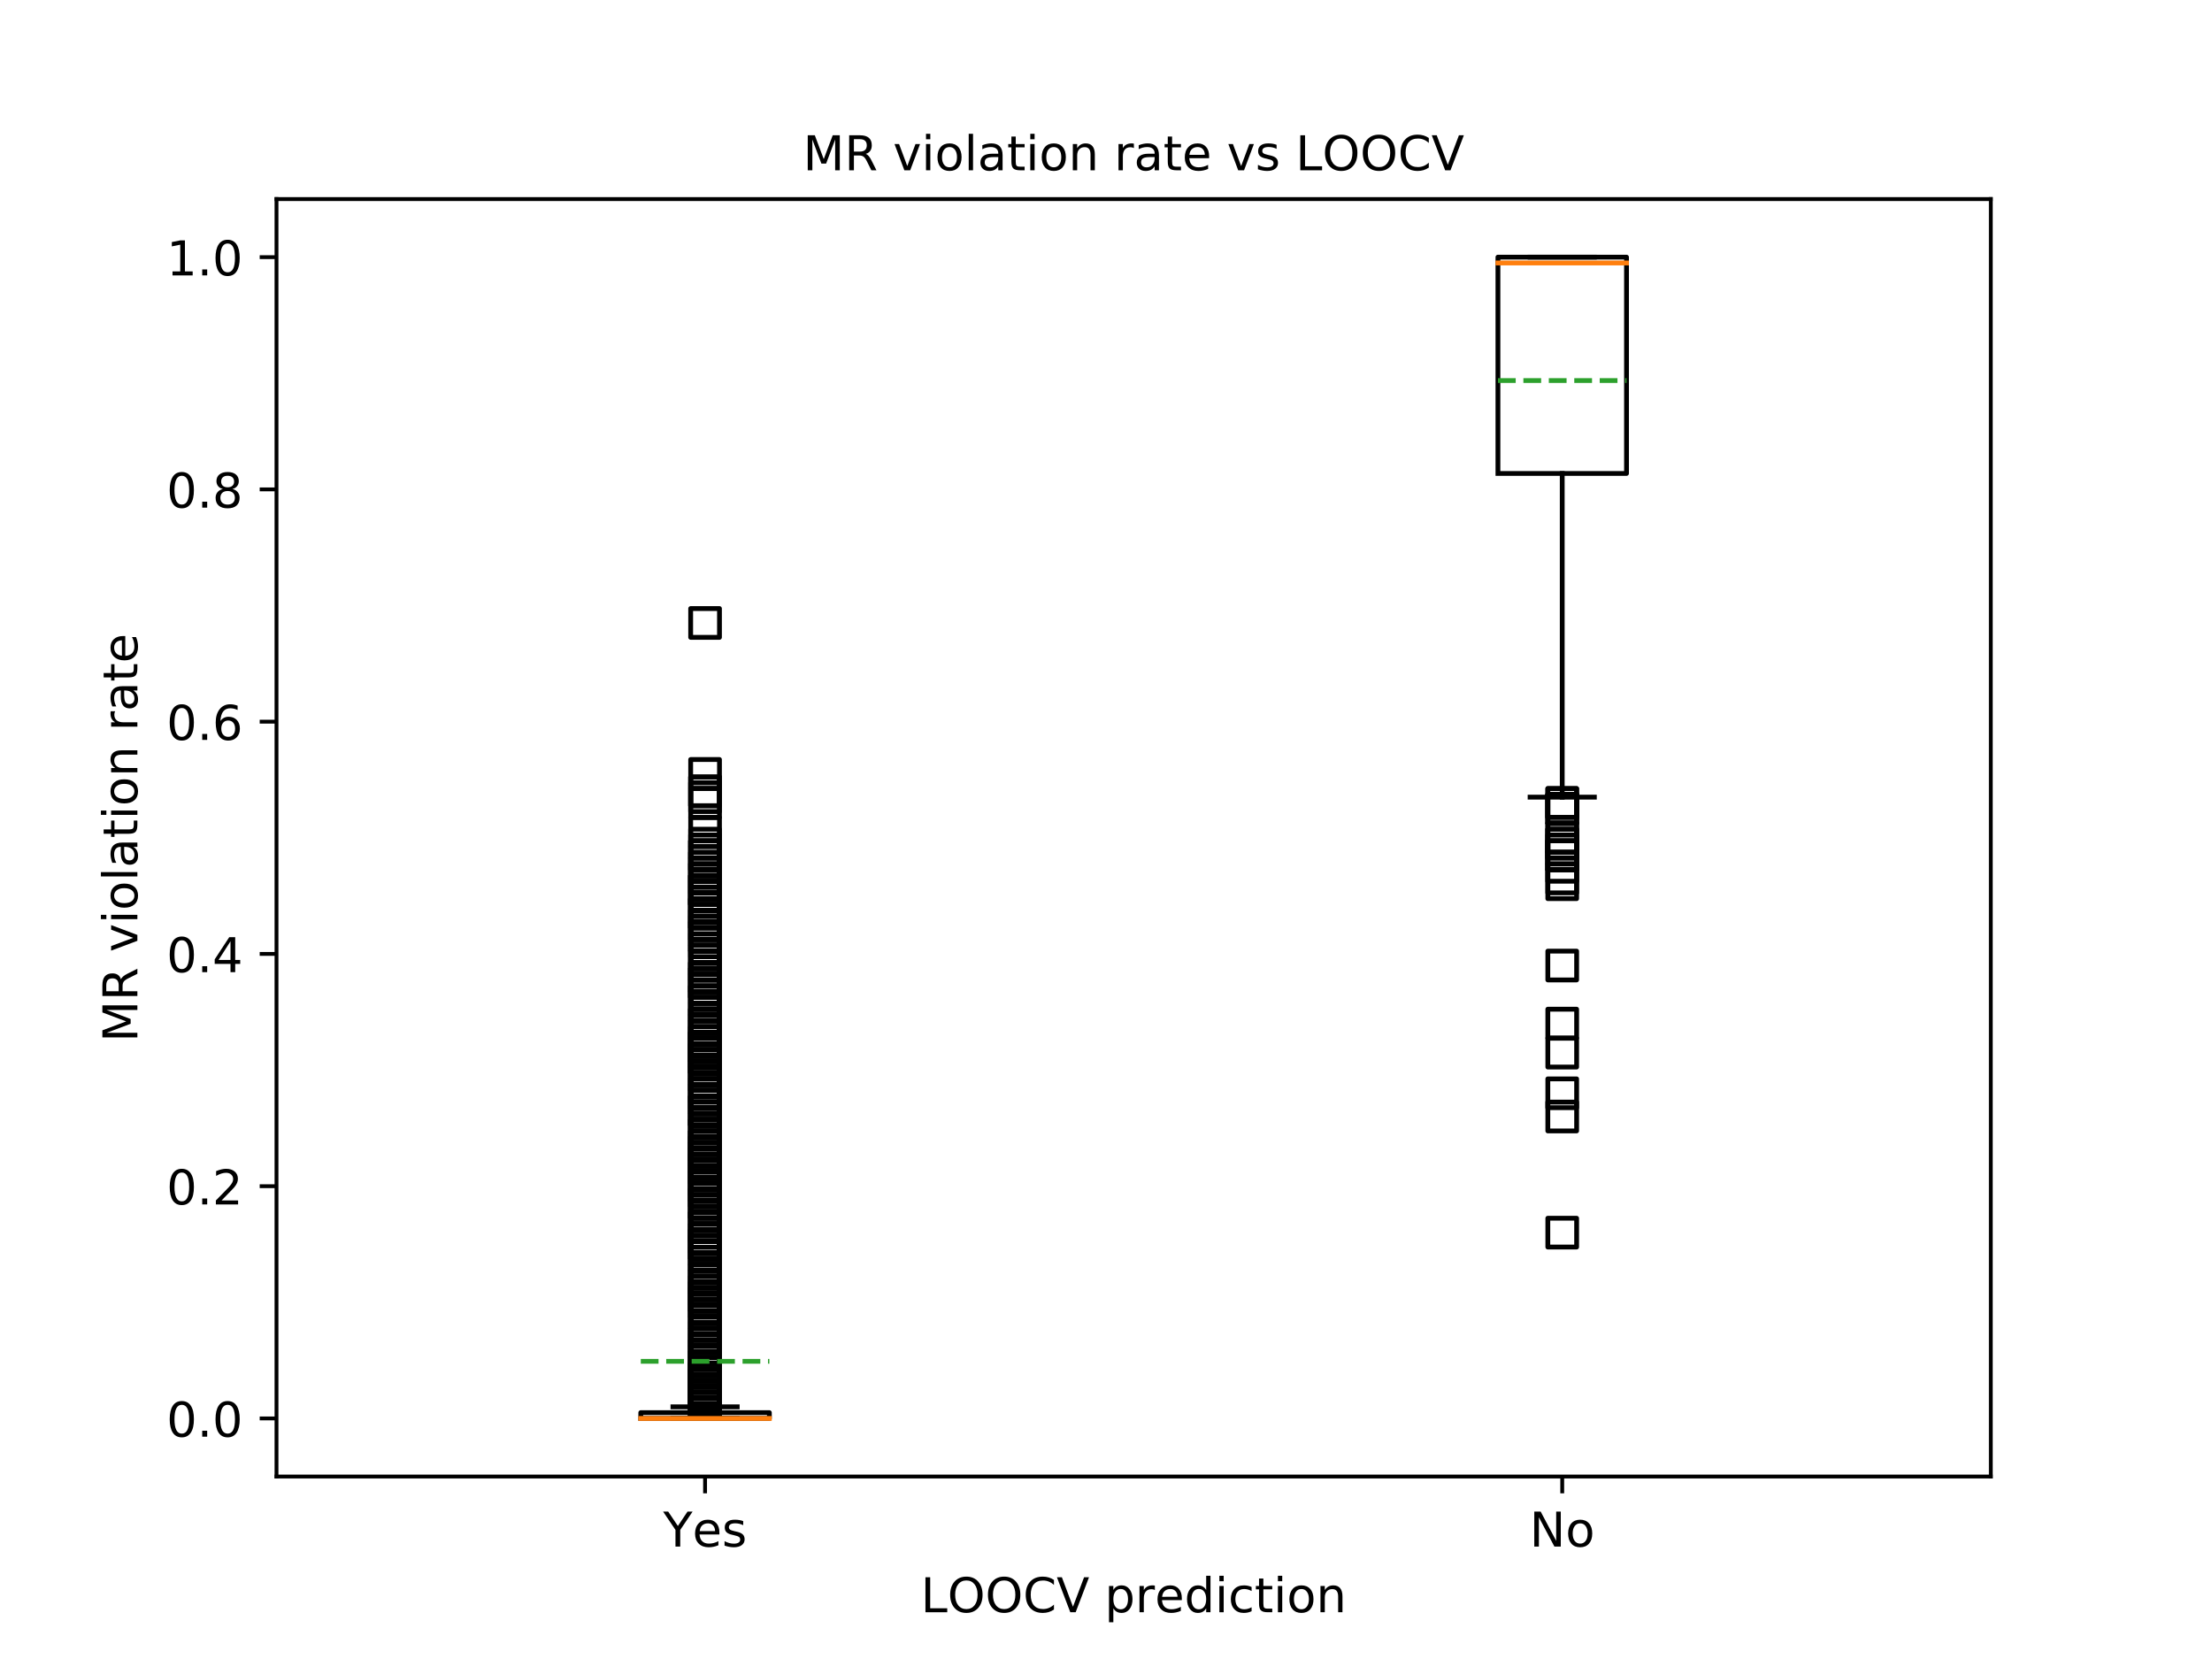 <?xml version="1.0" encoding="utf-8" standalone="no"?>
<!DOCTYPE svg PUBLIC "-//W3C//DTD SVG 1.1//EN"
  "http://www.w3.org/Graphics/SVG/1.1/DTD/svg11.dtd">
<!-- Created with matplotlib (https://matplotlib.org/) -->
<svg height="345.6pt" version="1.1" viewBox="0 0 460.8 345.6" width="460.8pt" xmlns="http://www.w3.org/2000/svg" xmlns:xlink="http://www.w3.org/1999/xlink">
 <defs>
  <style type="text/css">
*{stroke-linecap:butt;stroke-linejoin:round;}
  </style>
 </defs>
 <g id="figure_1">
  <g id="patch_1">
   <path d="M 0 345.6 
L 460.8 345.6 
L 460.8 0 
L 0 0 
z
" style="fill:#ffffff;"/>
  </g>
  <g id="axes_1">
   <g id="patch_2">
    <path d="M 57.6 307.584 
L 414.72 307.584 
L 414.72 41.472 
L 57.6 41.472 
z
" style="fill:#ffffff;"/>
   </g>
   <g id="matplotlib.axis_1">
    <g id="xtick_1">
     <g id="line2d_1">
      <defs>
       <path d="M 0 0 
L 0 3.5 
" id="m7b99b0592e" style="stroke:#000000;stroke-width:0.8;"/>
      </defs>
      <g>
       <use style="stroke:#000000;stroke-width:0.8;" x="146.88" xlink:href="#m7b99b0592e" y="307.584"/>
      </g>
     </g>
     <g id="text_1">
      <!-- Yes -->
      <defs>
       <path d="M -0.203 72.906 
L 10.406 72.906 
L 30.609 42.922 
L 50.688 72.906 
L 61.281 72.906 
L 35.5 34.719 
L 35.5 0 
L 25.594 0 
L 25.594 34.719 
z
" id="DejaVuSans-89"/>
       <path d="M 56.203 29.594 
L 56.203 25.203 
L 14.891 25.203 
Q 15.484 15.922 20.484 11.062 
Q 25.484 6.203 34.422 6.203 
Q 39.594 6.203 44.453 7.469 
Q 49.312 8.734 54.109 11.281 
L 54.109 2.781 
Q 49.266 0.734 44.188 -0.344 
Q 39.109 -1.422 33.891 -1.422 
Q 20.797 -1.422 13.156 6.188 
Q 5.516 13.812 5.516 26.812 
Q 5.516 40.234 12.766 48.109 
Q 20.016 56 32.328 56 
Q 43.359 56 49.781 48.891 
Q 56.203 41.797 56.203 29.594 
z
M 47.219 32.234 
Q 47.125 39.594 43.094 43.984 
Q 39.062 48.391 32.422 48.391 
Q 24.906 48.391 20.391 44.141 
Q 15.875 39.891 15.188 32.172 
z
" id="DejaVuSans-101"/>
       <path d="M 44.281 53.078 
L 44.281 44.578 
Q 40.484 46.531 36.375 47.5 
Q 32.281 48.484 27.875 48.484 
Q 21.188 48.484 17.844 46.438 
Q 14.5 44.391 14.5 40.281 
Q 14.5 37.156 16.891 35.375 
Q 19.281 33.594 26.516 31.984 
L 29.594 31.297 
Q 39.156 29.25 43.188 25.516 
Q 47.219 21.781 47.219 15.094 
Q 47.219 7.469 41.188 3.016 
Q 35.156 -1.422 24.609 -1.422 
Q 20.219 -1.422 15.453 -0.562 
Q 10.688 0.297 5.422 2 
L 5.422 11.281 
Q 10.406 8.688 15.234 7.391 
Q 20.062 6.109 24.812 6.109 
Q 31.156 6.109 34.562 8.281 
Q 37.984 10.453 37.984 14.406 
Q 37.984 18.062 35.516 20.016 
Q 33.062 21.969 24.703 23.781 
L 21.578 24.516 
Q 13.234 26.266 9.516 29.906 
Q 5.812 33.547 5.812 39.891 
Q 5.812 47.609 11.281 51.797 
Q 16.75 56 26.812 56 
Q 31.781 56 36.172 55.266 
Q 40.578 54.547 44.281 53.078 
z
" id="DejaVuSans-115"/>
      </defs>
      <g transform="translate(138.155 322.182)scale(0.1 -0.1)">
       <use xlink:href="#DejaVuSans-89"/>
       <use x="60.881" xlink:href="#DejaVuSans-101"/>
       <use x="122.404" xlink:href="#DejaVuSans-115"/>
      </g>
     </g>
    </g>
    <g id="xtick_2">
     <g id="line2d_2">
      <g>
       <use style="stroke:#000000;stroke-width:0.8;" x="325.44" xlink:href="#m7b99b0592e" y="307.584"/>
      </g>
     </g>
     <g id="text_2">
      <!-- No -->
      <defs>
       <path d="M 9.812 72.906 
L 23.094 72.906 
L 55.422 11.922 
L 55.422 72.906 
L 64.984 72.906 
L 64.984 0 
L 51.703 0 
L 19.391 60.984 
L 19.391 0 
L 9.812 0 
z
" id="DejaVuSans-78"/>
       <path d="M 30.609 48.391 
Q 23.391 48.391 19.188 42.75 
Q 14.984 37.109 14.984 27.297 
Q 14.984 17.484 19.156 11.844 
Q 23.344 6.203 30.609 6.203 
Q 37.797 6.203 41.984 11.859 
Q 46.188 17.531 46.188 27.297 
Q 46.188 37.016 41.984 42.703 
Q 37.797 48.391 30.609 48.391 
z
M 30.609 56 
Q 42.328 56 49.016 48.375 
Q 55.719 40.766 55.719 27.297 
Q 55.719 13.875 49.016 6.219 
Q 42.328 -1.422 30.609 -1.422 
Q 18.844 -1.422 12.172 6.219 
Q 5.516 13.875 5.516 27.297 
Q 5.516 40.766 12.172 48.375 
Q 18.844 56 30.609 56 
z
" id="DejaVuSans-111"/>
      </defs>
      <g transform="translate(318.64 322.182)scale(0.1 -0.1)">
       <use xlink:href="#DejaVuSans-78"/>
       <use x="74.805" xlink:href="#DejaVuSans-111"/>
      </g>
     </g>
    </g>
    <g id="text_3">
     <!-- LOOCV prediction -->
     <defs>
      <path d="M 9.812 72.906 
L 19.672 72.906 
L 19.672 8.297 
L 55.172 8.297 
L 55.172 0 
L 9.812 0 
z
" id="DejaVuSans-76"/>
      <path d="M 39.406 66.219 
Q 28.656 66.219 22.328 58.203 
Q 16.016 50.203 16.016 36.375 
Q 16.016 22.609 22.328 14.594 
Q 28.656 6.594 39.406 6.594 
Q 50.141 6.594 56.422 14.594 
Q 62.703 22.609 62.703 36.375 
Q 62.703 50.203 56.422 58.203 
Q 50.141 66.219 39.406 66.219 
z
M 39.406 74.219 
Q 54.734 74.219 63.906 63.938 
Q 73.094 53.656 73.094 36.375 
Q 73.094 19.141 63.906 8.859 
Q 54.734 -1.422 39.406 -1.422 
Q 24.031 -1.422 14.812 8.828 
Q 5.609 19.094 5.609 36.375 
Q 5.609 53.656 14.812 63.938 
Q 24.031 74.219 39.406 74.219 
z
" id="DejaVuSans-79"/>
      <path d="M 64.406 67.281 
L 64.406 56.891 
Q 59.422 61.531 53.781 63.812 
Q 48.141 66.109 41.797 66.109 
Q 29.297 66.109 22.656 58.469 
Q 16.016 50.828 16.016 36.375 
Q 16.016 21.969 22.656 14.328 
Q 29.297 6.688 41.797 6.688 
Q 48.141 6.688 53.781 8.984 
Q 59.422 11.281 64.406 15.922 
L 64.406 5.609 
Q 59.234 2.094 53.438 0.328 
Q 47.656 -1.422 41.219 -1.422 
Q 24.656 -1.422 15.125 8.703 
Q 5.609 18.844 5.609 36.375 
Q 5.609 53.953 15.125 64.078 
Q 24.656 74.219 41.219 74.219 
Q 47.75 74.219 53.531 72.484 
Q 59.328 70.75 64.406 67.281 
z
" id="DejaVuSans-67"/>
      <path d="M 28.609 0 
L 0.781 72.906 
L 11.078 72.906 
L 34.188 11.531 
L 57.328 72.906 
L 67.578 72.906 
L 39.797 0 
z
" id="DejaVuSans-86"/>
      <path id="DejaVuSans-32"/>
      <path d="M 18.109 8.203 
L 18.109 -20.797 
L 9.078 -20.797 
L 9.078 54.688 
L 18.109 54.688 
L 18.109 46.391 
Q 20.953 51.266 25.266 53.625 
Q 29.594 56 35.594 56 
Q 45.562 56 51.781 48.094 
Q 58.016 40.188 58.016 27.297 
Q 58.016 14.406 51.781 6.484 
Q 45.562 -1.422 35.594 -1.422 
Q 29.594 -1.422 25.266 0.953 
Q 20.953 3.328 18.109 8.203 
z
M 48.688 27.297 
Q 48.688 37.203 44.609 42.844 
Q 40.531 48.484 33.406 48.484 
Q 26.266 48.484 22.188 42.844 
Q 18.109 37.203 18.109 27.297 
Q 18.109 17.391 22.188 11.75 
Q 26.266 6.109 33.406 6.109 
Q 40.531 6.109 44.609 11.75 
Q 48.688 17.391 48.688 27.297 
z
" id="DejaVuSans-112"/>
      <path d="M 41.109 46.297 
Q 39.594 47.172 37.812 47.578 
Q 36.031 48 33.891 48 
Q 26.266 48 22.188 43.047 
Q 18.109 38.094 18.109 28.812 
L 18.109 0 
L 9.078 0 
L 9.078 54.688 
L 18.109 54.688 
L 18.109 46.188 
Q 20.953 51.172 25.484 53.578 
Q 30.031 56 36.531 56 
Q 37.453 56 38.578 55.875 
Q 39.703 55.766 41.062 55.516 
z
" id="DejaVuSans-114"/>
      <path d="M 45.406 46.391 
L 45.406 75.984 
L 54.391 75.984 
L 54.391 0 
L 45.406 0 
L 45.406 8.203 
Q 42.578 3.328 38.25 0.953 
Q 33.938 -1.422 27.875 -1.422 
Q 17.969 -1.422 11.734 6.484 
Q 5.516 14.406 5.516 27.297 
Q 5.516 40.188 11.734 48.094 
Q 17.969 56 27.875 56 
Q 33.938 56 38.25 53.625 
Q 42.578 51.266 45.406 46.391 
z
M 14.797 27.297 
Q 14.797 17.391 18.875 11.75 
Q 22.953 6.109 30.078 6.109 
Q 37.203 6.109 41.297 11.75 
Q 45.406 17.391 45.406 27.297 
Q 45.406 37.203 41.297 42.844 
Q 37.203 48.484 30.078 48.484 
Q 22.953 48.484 18.875 42.844 
Q 14.797 37.203 14.797 27.297 
z
" id="DejaVuSans-100"/>
      <path d="M 9.422 54.688 
L 18.406 54.688 
L 18.406 0 
L 9.422 0 
z
M 9.422 75.984 
L 18.406 75.984 
L 18.406 64.594 
L 9.422 64.594 
z
" id="DejaVuSans-105"/>
      <path d="M 48.781 52.594 
L 48.781 44.188 
Q 44.969 46.297 41.141 47.344 
Q 37.312 48.391 33.406 48.391 
Q 24.656 48.391 19.812 42.844 
Q 14.984 37.312 14.984 27.297 
Q 14.984 17.281 19.812 11.734 
Q 24.656 6.203 33.406 6.203 
Q 37.312 6.203 41.141 7.25 
Q 44.969 8.297 48.781 10.406 
L 48.781 2.094 
Q 45.016 0.344 40.984 -0.531 
Q 36.969 -1.422 32.422 -1.422 
Q 20.062 -1.422 12.781 6.344 
Q 5.516 14.109 5.516 27.297 
Q 5.516 40.672 12.859 48.328 
Q 20.219 56 33.016 56 
Q 37.156 56 41.109 55.141 
Q 45.062 54.297 48.781 52.594 
z
" id="DejaVuSans-99"/>
      <path d="M 18.312 70.219 
L 18.312 54.688 
L 36.812 54.688 
L 36.812 47.703 
L 18.312 47.703 
L 18.312 18.016 
Q 18.312 11.328 20.141 9.422 
Q 21.969 7.516 27.594 7.516 
L 36.812 7.516 
L 36.812 0 
L 27.594 0 
Q 17.188 0 13.234 3.875 
Q 9.281 7.766 9.281 18.016 
L 9.281 47.703 
L 2.688 47.703 
L 2.688 54.688 
L 9.281 54.688 
L 9.281 70.219 
z
" id="DejaVuSans-116"/>
      <path d="M 54.891 33.016 
L 54.891 0 
L 45.906 0 
L 45.906 32.719 
Q 45.906 40.484 42.875 44.328 
Q 39.844 48.188 33.797 48.188 
Q 26.516 48.188 22.312 43.547 
Q 18.109 38.922 18.109 30.906 
L 18.109 0 
L 9.078 0 
L 9.078 54.688 
L 18.109 54.688 
L 18.109 46.188 
Q 21.344 51.125 25.703 53.562 
Q 30.078 56 35.797 56 
Q 45.219 56 50.047 50.172 
Q 54.891 44.344 54.891 33.016 
z
" id="DejaVuSans-110"/>
     </defs>
     <g transform="translate(191.809 335.861)scale(0.1 -0.1)">
      <use xlink:href="#DejaVuSans-76"/>
      <use x="55.666" xlink:href="#DejaVuSans-79"/>
      <use x="134.377" xlink:href="#DejaVuSans-79"/>
      <use x="213.088" xlink:href="#DejaVuSans-67"/>
      <use x="282.912" xlink:href="#DejaVuSans-86"/>
      <use x="351.32" xlink:href="#DejaVuSans-32"/>
      <use x="383.107" xlink:href="#DejaVuSans-112"/>
      <use x="446.584" xlink:href="#DejaVuSans-114"/>
      <use x="487.666" xlink:href="#DejaVuSans-101"/>
      <use x="549.189" xlink:href="#DejaVuSans-100"/>
      <use x="612.666" xlink:href="#DejaVuSans-105"/>
      <use x="640.449" xlink:href="#DejaVuSans-99"/>
      <use x="695.43" xlink:href="#DejaVuSans-116"/>
      <use x="734.639" xlink:href="#DejaVuSans-105"/>
      <use x="762.422" xlink:href="#DejaVuSans-111"/>
      <use x="823.604" xlink:href="#DejaVuSans-110"/>
     </g>
    </g>
   </g>
   <g id="matplotlib.axis_2">
    <g id="ytick_1">
     <g id="line2d_3">
      <defs>
       <path d="M 0 0 
L -3.5 0 
" id="m3688e7d1d0" style="stroke:#000000;stroke-width:0.8;"/>
      </defs>
      <g>
       <use style="stroke:#000000;stroke-width:0.8;" x="57.6" xlink:href="#m3688e7d1d0" y="295.488"/>
      </g>
     </g>
     <g id="text_4">
      <!-- 0.0 -->
      <defs>
       <path d="M 31.781 66.406 
Q 24.172 66.406 20.328 58.906 
Q 16.5 51.422 16.5 36.375 
Q 16.5 21.391 20.328 13.891 
Q 24.172 6.391 31.781 6.391 
Q 39.453 6.391 43.281 13.891 
Q 47.125 21.391 47.125 36.375 
Q 47.125 51.422 43.281 58.906 
Q 39.453 66.406 31.781 66.406 
z
M 31.781 74.219 
Q 44.047 74.219 50.516 64.516 
Q 56.984 54.828 56.984 36.375 
Q 56.984 17.969 50.516 8.266 
Q 44.047 -1.422 31.781 -1.422 
Q 19.531 -1.422 13.062 8.266 
Q 6.594 17.969 6.594 36.375 
Q 6.594 54.828 13.062 64.516 
Q 19.531 74.219 31.781 74.219 
z
" id="DejaVuSans-48"/>
       <path d="M 10.688 12.406 
L 21 12.406 
L 21 0 
L 10.688 0 
z
" id="DejaVuSans-46"/>
      </defs>
      <g transform="translate(34.697 299.287)scale(0.1 -0.1)">
       <use xlink:href="#DejaVuSans-48"/>
       <use x="63.623" xlink:href="#DejaVuSans-46"/>
       <use x="95.41" xlink:href="#DejaVuSans-48"/>
      </g>
     </g>
    </g>
    <g id="ytick_2">
     <g id="line2d_4">
      <g>
       <use style="stroke:#000000;stroke-width:0.8;" x="57.6" xlink:href="#m3688e7d1d0" y="247.104"/>
      </g>
     </g>
     <g id="text_5">
      <!-- 0.2 -->
      <defs>
       <path d="M 19.188 8.297 
L 53.609 8.297 
L 53.609 0 
L 7.328 0 
L 7.328 8.297 
Q 12.938 14.109 22.625 23.891 
Q 32.328 33.688 34.812 36.531 
Q 39.547 41.844 41.422 45.531 
Q 43.312 49.219 43.312 52.781 
Q 43.312 58.594 39.234 62.25 
Q 35.156 65.922 28.609 65.922 
Q 23.969 65.922 18.812 64.312 
Q 13.672 62.703 7.812 59.422 
L 7.812 69.391 
Q 13.766 71.781 18.938 73 
Q 24.125 74.219 28.422 74.219 
Q 39.75 74.219 46.484 68.547 
Q 53.219 62.891 53.219 53.422 
Q 53.219 48.922 51.531 44.891 
Q 49.859 40.875 45.406 35.406 
Q 44.188 33.984 37.641 27.219 
Q 31.109 20.453 19.188 8.297 
z
" id="DejaVuSans-50"/>
      </defs>
      <g transform="translate(34.697 250.903)scale(0.1 -0.1)">
       <use xlink:href="#DejaVuSans-48"/>
       <use x="63.623" xlink:href="#DejaVuSans-46"/>
       <use x="95.41" xlink:href="#DejaVuSans-50"/>
      </g>
     </g>
    </g>
    <g id="ytick_3">
     <g id="line2d_5">
      <g>
       <use style="stroke:#000000;stroke-width:0.8;" x="57.6" xlink:href="#m3688e7d1d0" y="198.72"/>
      </g>
     </g>
     <g id="text_6">
      <!-- 0.4 -->
      <defs>
       <path d="M 37.797 64.312 
L 12.891 25.391 
L 37.797 25.391 
z
M 35.203 72.906 
L 47.609 72.906 
L 47.609 25.391 
L 58.016 25.391 
L 58.016 17.188 
L 47.609 17.188 
L 47.609 0 
L 37.797 0 
L 37.797 17.188 
L 4.891 17.188 
L 4.891 26.703 
z
" id="DejaVuSans-52"/>
      </defs>
      <g transform="translate(34.697 202.519)scale(0.1 -0.1)">
       <use xlink:href="#DejaVuSans-48"/>
       <use x="63.623" xlink:href="#DejaVuSans-46"/>
       <use x="95.41" xlink:href="#DejaVuSans-52"/>
      </g>
     </g>
    </g>
    <g id="ytick_4">
     <g id="line2d_6">
      <g>
       <use style="stroke:#000000;stroke-width:0.8;" x="57.6" xlink:href="#m3688e7d1d0" y="150.336"/>
      </g>
     </g>
     <g id="text_7">
      <!-- 0.6 -->
      <defs>
       <path d="M 33.016 40.375 
Q 26.375 40.375 22.484 35.828 
Q 18.609 31.297 18.609 23.391 
Q 18.609 15.531 22.484 10.953 
Q 26.375 6.391 33.016 6.391 
Q 39.656 6.391 43.531 10.953 
Q 47.406 15.531 47.406 23.391 
Q 47.406 31.297 43.531 35.828 
Q 39.656 40.375 33.016 40.375 
z
M 52.594 71.297 
L 52.594 62.312 
Q 48.875 64.062 45.094 64.984 
Q 41.312 65.922 37.594 65.922 
Q 27.828 65.922 22.672 59.328 
Q 17.531 52.734 16.797 39.406 
Q 19.672 43.656 24.016 45.922 
Q 28.375 48.188 33.594 48.188 
Q 44.578 48.188 50.953 41.516 
Q 57.328 34.859 57.328 23.391 
Q 57.328 12.156 50.688 5.359 
Q 44.047 -1.422 33.016 -1.422 
Q 20.359 -1.422 13.672 8.266 
Q 6.984 17.969 6.984 36.375 
Q 6.984 53.656 15.188 63.938 
Q 23.391 74.219 37.203 74.219 
Q 40.922 74.219 44.703 73.484 
Q 48.484 72.75 52.594 71.297 
z
" id="DejaVuSans-54"/>
      </defs>
      <g transform="translate(34.697 154.135)scale(0.1 -0.1)">
       <use xlink:href="#DejaVuSans-48"/>
       <use x="63.623" xlink:href="#DejaVuSans-46"/>
       <use x="95.41" xlink:href="#DejaVuSans-54"/>
      </g>
     </g>
    </g>
    <g id="ytick_5">
     <g id="line2d_7">
      <g>
       <use style="stroke:#000000;stroke-width:0.8;" x="57.6" xlink:href="#m3688e7d1d0" y="101.952"/>
      </g>
     </g>
     <g id="text_8">
      <!-- 0.8 -->
      <defs>
       <path d="M 31.781 34.625 
Q 24.75 34.625 20.719 30.859 
Q 16.703 27.094 16.703 20.516 
Q 16.703 13.922 20.719 10.156 
Q 24.75 6.391 31.781 6.391 
Q 38.812 6.391 42.859 10.172 
Q 46.922 13.969 46.922 20.516 
Q 46.922 27.094 42.891 30.859 
Q 38.875 34.625 31.781 34.625 
z
M 21.922 38.812 
Q 15.578 40.375 12.031 44.719 
Q 8.5 49.078 8.5 55.328 
Q 8.5 64.062 14.719 69.141 
Q 20.953 74.219 31.781 74.219 
Q 42.672 74.219 48.875 69.141 
Q 55.078 64.062 55.078 55.328 
Q 55.078 49.078 51.531 44.719 
Q 48 40.375 41.703 38.812 
Q 48.828 37.156 52.797 32.312 
Q 56.781 27.484 56.781 20.516 
Q 56.781 9.906 50.312 4.234 
Q 43.844 -1.422 31.781 -1.422 
Q 19.734 -1.422 13.25 4.234 
Q 6.781 9.906 6.781 20.516 
Q 6.781 27.484 10.781 32.312 
Q 14.797 37.156 21.922 38.812 
z
M 18.312 54.391 
Q 18.312 48.734 21.844 45.562 
Q 25.391 42.391 31.781 42.391 
Q 38.141 42.391 41.719 45.562 
Q 45.312 48.734 45.312 54.391 
Q 45.312 60.062 41.719 63.234 
Q 38.141 66.406 31.781 66.406 
Q 25.391 66.406 21.844 63.234 
Q 18.312 60.062 18.312 54.391 
z
" id="DejaVuSans-56"/>
      </defs>
      <g transform="translate(34.697 105.751)scale(0.1 -0.1)">
       <use xlink:href="#DejaVuSans-48"/>
       <use x="63.623" xlink:href="#DejaVuSans-46"/>
       <use x="95.41" xlink:href="#DejaVuSans-56"/>
      </g>
     </g>
    </g>
    <g id="ytick_6">
     <g id="line2d_8">
      <g>
       <use style="stroke:#000000;stroke-width:0.8;" x="57.6" xlink:href="#m3688e7d1d0" y="53.568"/>
      </g>
     </g>
     <g id="text_9">
      <!-- 1.0 -->
      <defs>
       <path d="M 12.406 8.297 
L 28.516 8.297 
L 28.516 63.922 
L 10.984 60.406 
L 10.984 69.391 
L 28.422 72.906 
L 38.281 72.906 
L 38.281 8.297 
L 54.391 8.297 
L 54.391 0 
L 12.406 0 
z
" id="DejaVuSans-49"/>
      </defs>
      <g transform="translate(34.697 57.367)scale(0.1 -0.1)">
       <use xlink:href="#DejaVuSans-49"/>
       <use x="63.623" xlink:href="#DejaVuSans-46"/>
       <use x="95.41" xlink:href="#DejaVuSans-48"/>
      </g>
     </g>
    </g>
    <g id="text_10">
     <!-- MR violation rate -->
     <defs>
      <path d="M 9.812 72.906 
L 24.516 72.906 
L 43.109 23.297 
L 61.812 72.906 
L 76.516 72.906 
L 76.516 0 
L 66.891 0 
L 66.891 64.016 
L 48.094 14.016 
L 38.188 14.016 
L 19.391 64.016 
L 19.391 0 
L 9.812 0 
z
" id="DejaVuSans-77"/>
      <path d="M 44.391 34.188 
Q 47.562 33.109 50.562 29.594 
Q 53.562 26.078 56.594 19.922 
L 66.609 0 
L 56 0 
L 46.688 18.703 
Q 43.062 26.031 39.672 28.422 
Q 36.281 30.812 30.422 30.812 
L 19.672 30.812 
L 19.672 0 
L 9.812 0 
L 9.812 72.906 
L 32.078 72.906 
Q 44.578 72.906 50.734 67.672 
Q 56.891 62.453 56.891 51.906 
Q 56.891 45.016 53.688 40.469 
Q 50.484 35.938 44.391 34.188 
z
M 19.672 64.797 
L 19.672 38.922 
L 32.078 38.922 
Q 39.203 38.922 42.844 42.219 
Q 46.484 45.516 46.484 51.906 
Q 46.484 58.297 42.844 61.547 
Q 39.203 64.797 32.078 64.797 
z
" id="DejaVuSans-82"/>
      <path d="M 2.984 54.688 
L 12.5 54.688 
L 29.594 8.797 
L 46.688 54.688 
L 56.203 54.688 
L 35.688 0 
L 23.484 0 
z
" id="DejaVuSans-118"/>
      <path d="M 9.422 75.984 
L 18.406 75.984 
L 18.406 0 
L 9.422 0 
z
" id="DejaVuSans-108"/>
      <path d="M 34.281 27.484 
Q 23.391 27.484 19.188 25 
Q 14.984 22.516 14.984 16.5 
Q 14.984 11.719 18.141 8.906 
Q 21.297 6.109 26.703 6.109 
Q 34.188 6.109 38.703 11.406 
Q 43.219 16.703 43.219 25.484 
L 43.219 27.484 
z
M 52.203 31.203 
L 52.203 0 
L 43.219 0 
L 43.219 8.297 
Q 40.141 3.328 35.547 0.953 
Q 30.953 -1.422 24.312 -1.422 
Q 15.922 -1.422 10.953 3.297 
Q 6 8.016 6 15.922 
Q 6 25.141 12.172 29.828 
Q 18.359 34.516 30.609 34.516 
L 43.219 34.516 
L 43.219 35.406 
Q 43.219 41.609 39.141 45 
Q 35.062 48.391 27.688 48.391 
Q 23 48.391 18.547 47.266 
Q 14.109 46.141 10.016 43.891 
L 10.016 52.203 
Q 14.938 54.109 19.578 55.047 
Q 24.219 56 28.609 56 
Q 40.484 56 46.344 49.844 
Q 52.203 43.703 52.203 31.203 
z
" id="DejaVuSans-97"/>
     </defs>
     <g transform="translate(28.617 217.089)rotate(-90)scale(0.1 -0.1)">
      <use xlink:href="#DejaVuSans-77"/>
      <use x="86.279" xlink:href="#DejaVuSans-82"/>
      <use x="155.762" xlink:href="#DejaVuSans-32"/>
      <use x="187.549" xlink:href="#DejaVuSans-118"/>
      <use x="246.729" xlink:href="#DejaVuSans-105"/>
      <use x="274.512" xlink:href="#DejaVuSans-111"/>
      <use x="335.693" xlink:href="#DejaVuSans-108"/>
      <use x="363.477" xlink:href="#DejaVuSans-97"/>
      <use x="424.756" xlink:href="#DejaVuSans-116"/>
      <use x="463.965" xlink:href="#DejaVuSans-105"/>
      <use x="491.748" xlink:href="#DejaVuSans-111"/>
      <use x="552.93" xlink:href="#DejaVuSans-110"/>
      <use x="616.309" xlink:href="#DejaVuSans-32"/>
      <use x="648.096" xlink:href="#DejaVuSans-114"/>
      <use x="689.209" xlink:href="#DejaVuSans-97"/>
      <use x="750.488" xlink:href="#DejaVuSans-116"/>
      <use x="789.697" xlink:href="#DejaVuSans-101"/>
     </g>
    </g>
   </g>
   <g id="line2d_9">
    <path clip-path="url(#p030e0769b6)" d="M 133.488 295.488 
L 160.272 295.488 
L 160.272 294.278 
L 133.488 294.278 
L 133.488 295.488 
" style="fill:none;stroke:#000000;stroke-linecap:square;"/>
   </g>
   <g id="line2d_10">
    <path clip-path="url(#p030e0769b6)" d="M 146.88 295.488 
L 146.88 295.488 
" style="fill:none;stroke:#000000;stroke-linecap:square;"/>
   </g>
   <g id="line2d_11">
    <path clip-path="url(#p030e0769b6)" d="M 146.88 294.278 
L 146.88 293.069 
" style="fill:none;stroke:#000000;stroke-linecap:square;"/>
   </g>
   <g id="line2d_12">
    <path clip-path="url(#p030e0769b6)" d="M 140.184 295.488 
L 153.576 295.488 
" style="fill:none;stroke:#000000;stroke-linecap:square;"/>
   </g>
   <g id="line2d_13">
    <path clip-path="url(#p030e0769b6)" d="M 140.184 293.069 
L 153.576 293.069 
" style="fill:none;stroke:#000000;stroke-linecap:square;"/>
   </g>
   <g id="line2d_14">
    <defs>
     <path d="M -3 3 
L 3 3 
L 3 -3 
L -3 -3 
z
" id="mf5b9361eaf" style="stroke:#000000;stroke-linejoin:miter;"/>
    </defs>
    <g clip-path="url(#p030e0769b6)">
     <use style="fill-opacity:0;stroke:#000000;stroke-linejoin:miter;" x="146.88" xlink:href="#mf5b9361eaf" y="291.859"/>
     <use style="fill-opacity:0;stroke:#000000;stroke-linejoin:miter;" x="146.88" xlink:href="#mf5b9361eaf" y="228.96"/>
     <use style="fill-opacity:0;stroke:#000000;stroke-linejoin:miter;" x="146.88" xlink:href="#mf5b9361eaf" y="287.021"/>
     <use style="fill-opacity:0;stroke:#000000;stroke-linejoin:miter;" x="146.88" xlink:href="#mf5b9361eaf" y="241.056"/>
     <use style="fill-opacity:0;stroke:#000000;stroke-linejoin:miter;" x="146.88" xlink:href="#mf5b9361eaf" y="221.702"/>
     <use style="fill-opacity:0;stroke:#000000;stroke-linejoin:miter;" x="146.88" xlink:href="#mf5b9361eaf" y="245.894"/>
     <use style="fill-opacity:0;stroke:#000000;stroke-linejoin:miter;" x="146.88" xlink:href="#mf5b9361eaf" y="236.218"/>
     <use style="fill-opacity:0;stroke:#000000;stroke-linejoin:miter;" x="146.88" xlink:href="#mf5b9361eaf" y="184.205"/>
     <use style="fill-opacity:0;stroke:#000000;stroke-linejoin:miter;" x="146.88" xlink:href="#mf5b9361eaf" y="218.074"/>
     <use style="fill-opacity:0;stroke:#000000;stroke-linejoin:miter;" x="146.88" xlink:href="#mf5b9361eaf" y="242.266"/>
     <use style="fill-opacity:0;stroke:#000000;stroke-linejoin:miter;" x="146.88" xlink:href="#mf5b9361eaf" y="166.061"/>
     <use style="fill-opacity:0;stroke:#000000;stroke-linejoin:miter;" x="146.88" xlink:href="#mf5b9361eaf" y="222.912"/>
     <use style="fill-opacity:0;stroke:#000000;stroke-linejoin:miter;" x="146.88" xlink:href="#mf5b9361eaf" y="273.715"/>
     <use style="fill-opacity:0;stroke:#000000;stroke-linejoin:miter;" x="146.88" xlink:href="#mf5b9361eaf" y="203.558"/>
     <use style="fill-opacity:0;stroke:#000000;stroke-linejoin:miter;" x="146.88" xlink:href="#mf5b9361eaf" y="257.99"/>
     <use style="fill-opacity:0;stroke:#000000;stroke-linejoin:miter;" x="146.88" xlink:href="#mf5b9361eaf" y="219.283"/>
     <use style="fill-opacity:0;stroke:#000000;stroke-linejoin:miter;" x="146.88" xlink:href="#mf5b9361eaf" y="228.96"/>
     <use style="fill-opacity:0;stroke:#000000;stroke-linejoin:miter;" x="146.88" xlink:href="#mf5b9361eaf" y="216.864"/>
     <use style="fill-opacity:0;stroke:#000000;stroke-linejoin:miter;" x="146.88" xlink:href="#mf5b9361eaf" y="238.637"/>
     <use style="fill-opacity:0;stroke:#000000;stroke-linejoin:miter;" x="146.88" xlink:href="#mf5b9361eaf" y="241.056"/>
     <use style="fill-opacity:0;stroke:#000000;stroke-linejoin:miter;" x="146.88" xlink:href="#mf5b9361eaf" y="260.41"/>
     <use style="fill-opacity:0;stroke:#000000;stroke-linejoin:miter;" x="146.88" xlink:href="#mf5b9361eaf" y="190.253"/>
     <use style="fill-opacity:0;stroke:#000000;stroke-linejoin:miter;" x="146.88" xlink:href="#mf5b9361eaf" y="178.157"/>
     <use style="fill-opacity:0;stroke:#000000;stroke-linejoin:miter;" x="146.88" xlink:href="#mf5b9361eaf" y="185.414"/>
     <use style="fill-opacity:0;stroke:#000000;stroke-linejoin:miter;" x="146.88" xlink:href="#mf5b9361eaf" y="262.829"/>
     <use style="fill-opacity:0;stroke:#000000;stroke-linejoin:miter;" x="146.88" xlink:href="#mf5b9361eaf" y="255.571"/>
     <use style="fill-opacity:0;stroke:#000000;stroke-linejoin:miter;" x="146.88" xlink:href="#mf5b9361eaf" y="185.414"/>
     <use style="fill-opacity:0;stroke:#000000;stroke-linejoin:miter;" x="146.88" xlink:href="#mf5b9361eaf" y="220.493"/>
     <use style="fill-opacity:0;stroke:#000000;stroke-linejoin:miter;" x="146.88" xlink:href="#mf5b9361eaf" y="257.99"/>
     <use style="fill-opacity:0;stroke:#000000;stroke-linejoin:miter;" x="146.88" xlink:href="#mf5b9361eaf" y="247.104"/>
     <use style="fill-opacity:0;stroke:#000000;stroke-linejoin:miter;" x="146.88" xlink:href="#mf5b9361eaf" y="235.008"/>
     <use style="fill-opacity:0;stroke:#000000;stroke-linejoin:miter;" x="146.88" xlink:href="#mf5b9361eaf" y="233.798"/>
     <use style="fill-opacity:0;stroke:#000000;stroke-linejoin:miter;" x="146.88" xlink:href="#mf5b9361eaf" y="238.637"/>
     <use style="fill-opacity:0;stroke:#000000;stroke-linejoin:miter;" x="146.88" xlink:href="#mf5b9361eaf" y="220.493"/>
     <use style="fill-opacity:0;stroke:#000000;stroke-linejoin:miter;" x="146.88" xlink:href="#mf5b9361eaf" y="271.296"/>
     <use style="fill-opacity:0;stroke:#000000;stroke-linejoin:miter;" x="146.88" xlink:href="#mf5b9361eaf" y="259.2"/>
     <use style="fill-opacity:0;stroke:#000000;stroke-linejoin:miter;" x="146.88" xlink:href="#mf5b9361eaf" y="190.253"/>
     <use style="fill-opacity:0;stroke:#000000;stroke-linejoin:miter;" x="146.88" xlink:href="#mf5b9361eaf" y="267.667"/>
     <use style="fill-opacity:0;stroke:#000000;stroke-linejoin:miter;" x="146.88" xlink:href="#mf5b9361eaf" y="253.152"/>
     <use style="fill-opacity:0;stroke:#000000;stroke-linejoin:miter;" x="146.88" xlink:href="#mf5b9361eaf" y="203.558"/>
     <use style="fill-opacity:0;stroke:#000000;stroke-linejoin:miter;" x="146.88" xlink:href="#mf5b9361eaf" y="220.493"/>
     <use style="fill-opacity:0;stroke:#000000;stroke-linejoin:miter;" x="146.88" xlink:href="#mf5b9361eaf" y="196.301"/>
     <use style="fill-opacity:0;stroke:#000000;stroke-linejoin:miter;" x="146.88" xlink:href="#mf5b9361eaf" y="241.056"/>
     <use style="fill-opacity:0;stroke:#000000;stroke-linejoin:miter;" x="146.88" xlink:href="#mf5b9361eaf" y="201.139"/>
     <use style="fill-opacity:0;stroke:#000000;stroke-linejoin:miter;" x="146.88" xlink:href="#mf5b9361eaf" y="208.397"/>
     <use style="fill-opacity:0;stroke:#000000;stroke-linejoin:miter;" x="146.88" xlink:href="#mf5b9361eaf" y="267.667"/>
     <use style="fill-opacity:0;stroke:#000000;stroke-linejoin:miter;" x="146.88" xlink:href="#mf5b9361eaf" y="186.624"/>
     <use style="fill-opacity:0;stroke:#000000;stroke-linejoin:miter;" x="146.88" xlink:href="#mf5b9361eaf" y="277.344"/>
     <use style="fill-opacity:0;stroke:#000000;stroke-linejoin:miter;" x="146.88" xlink:href="#mf5b9361eaf" y="289.44"/>
     <use style="fill-opacity:0;stroke:#000000;stroke-linejoin:miter;" x="146.88" xlink:href="#mf5b9361eaf" y="195.091"/>
     <use style="fill-opacity:0;stroke:#000000;stroke-linejoin:miter;" x="146.88" xlink:href="#mf5b9361eaf" y="268.877"/>
     <use style="fill-opacity:0;stroke:#000000;stroke-linejoin:miter;" x="146.88" xlink:href="#mf5b9361eaf" y="273.715"/>
     <use style="fill-opacity:0;stroke:#000000;stroke-linejoin:miter;" x="146.88" xlink:href="#mf5b9361eaf" y="238.637"/>
     <use style="fill-opacity:0;stroke:#000000;stroke-linejoin:miter;" x="146.88" xlink:href="#mf5b9361eaf" y="215.654"/>
     <use style="fill-opacity:0;stroke:#000000;stroke-linejoin:miter;" x="146.88" xlink:href="#mf5b9361eaf" y="291.859"/>
     <use style="fill-opacity:0;stroke:#000000;stroke-linejoin:miter;" x="146.88" xlink:href="#mf5b9361eaf" y="277.344"/>
     <use style="fill-opacity:0;stroke:#000000;stroke-linejoin:miter;" x="146.88" xlink:href="#mf5b9361eaf" y="272.506"/>
     <use style="fill-opacity:0;stroke:#000000;stroke-linejoin:miter;" x="146.88" xlink:href="#mf5b9361eaf" y="287.021"/>
     <use style="fill-opacity:0;stroke:#000000;stroke-linejoin:miter;" x="146.88" xlink:href="#mf5b9361eaf" y="208.397"/>
     <use style="fill-opacity:0;stroke:#000000;stroke-linejoin:miter;" x="146.88" xlink:href="#mf5b9361eaf" y="198.72"/>
     <use style="fill-opacity:0;stroke:#000000;stroke-linejoin:miter;" x="146.88" xlink:href="#mf5b9361eaf" y="280.973"/>
     <use style="fill-opacity:0;stroke:#000000;stroke-linejoin:miter;" x="146.88" xlink:href="#mf5b9361eaf" y="204.768"/>
     <use style="fill-opacity:0;stroke:#000000;stroke-linejoin:miter;" x="146.88" xlink:href="#mf5b9361eaf" y="220.493"/>
     <use style="fill-opacity:0;stroke:#000000;stroke-linejoin:miter;" x="146.88" xlink:href="#mf5b9361eaf" y="274.925"/>
     <use style="fill-opacity:0;stroke:#000000;stroke-linejoin:miter;" x="146.88" xlink:href="#mf5b9361eaf" y="221.702"/>
     <use style="fill-opacity:0;stroke:#000000;stroke-linejoin:miter;" x="146.88" xlink:href="#mf5b9361eaf" y="291.859"/>
     <use style="fill-opacity:0;stroke:#000000;stroke-linejoin:miter;" x="146.88" xlink:href="#mf5b9361eaf" y="285.811"/>
     <use style="fill-opacity:0;stroke:#000000;stroke-linejoin:miter;" x="146.88" xlink:href="#mf5b9361eaf" y="224.122"/>
     <use style="fill-opacity:0;stroke:#000000;stroke-linejoin:miter;" x="146.88" xlink:href="#mf5b9361eaf" y="239.846"/>
     <use style="fill-opacity:0;stroke:#000000;stroke-linejoin:miter;" x="146.88" xlink:href="#mf5b9361eaf" y="218.074"/>
     <use style="fill-opacity:0;stroke:#000000;stroke-linejoin:miter;" x="146.88" xlink:href="#mf5b9361eaf" y="283.392"/>
     <use style="fill-opacity:0;stroke:#000000;stroke-linejoin:miter;" x="146.88" xlink:href="#mf5b9361eaf" y="290.65"/>
     <use style="fill-opacity:0;stroke:#000000;stroke-linejoin:miter;" x="146.88" xlink:href="#mf5b9361eaf" y="220.493"/>
     <use style="fill-opacity:0;stroke:#000000;stroke-linejoin:miter;" x="146.88" xlink:href="#mf5b9361eaf" y="289.44"/>
     <use style="fill-opacity:0;stroke:#000000;stroke-linejoin:miter;" x="146.88" xlink:href="#mf5b9361eaf" y="260.41"/>
     <use style="fill-opacity:0;stroke:#000000;stroke-linejoin:miter;" x="146.88" xlink:href="#mf5b9361eaf" y="192.672"/>
     <use style="fill-opacity:0;stroke:#000000;stroke-linejoin:miter;" x="146.88" xlink:href="#mf5b9361eaf" y="248.314"/>
     <use style="fill-opacity:0;stroke:#000000;stroke-linejoin:miter;" x="146.88" xlink:href="#mf5b9361eaf" y="282.182"/>
     <use style="fill-opacity:0;stroke:#000000;stroke-linejoin:miter;" x="146.88" xlink:href="#mf5b9361eaf" y="164.851"/>
     <use style="fill-opacity:0;stroke:#000000;stroke-linejoin:miter;" x="146.88" xlink:href="#mf5b9361eaf" y="231.379"/>
     <use style="fill-opacity:0;stroke:#000000;stroke-linejoin:miter;" x="146.88" xlink:href="#mf5b9361eaf" y="278.554"/>
     <use style="fill-opacity:0;stroke:#000000;stroke-linejoin:miter;" x="146.88" xlink:href="#mf5b9361eaf" y="242.266"/>
     <use style="fill-opacity:0;stroke:#000000;stroke-linejoin:miter;" x="146.88" xlink:href="#mf5b9361eaf" y="220.493"/>
     <use style="fill-opacity:0;stroke:#000000;stroke-linejoin:miter;" x="146.88" xlink:href="#mf5b9361eaf" y="271.296"/>
     <use style="fill-opacity:0;stroke:#000000;stroke-linejoin:miter;" x="146.88" xlink:href="#mf5b9361eaf" y="190.253"/>
     <use style="fill-opacity:0;stroke:#000000;stroke-linejoin:miter;" x="146.88" xlink:href="#mf5b9361eaf" y="291.859"/>
     <use style="fill-opacity:0;stroke:#000000;stroke-linejoin:miter;" x="146.88" xlink:href="#mf5b9361eaf" y="243.475"/>
     <use style="fill-opacity:0;stroke:#000000;stroke-linejoin:miter;" x="146.88" xlink:href="#mf5b9361eaf" y="287.021"/>
     <use style="fill-opacity:0;stroke:#000000;stroke-linejoin:miter;" x="146.88" xlink:href="#mf5b9361eaf" y="282.182"/>
     <use style="fill-opacity:0;stroke:#000000;stroke-linejoin:miter;" x="146.88" xlink:href="#mf5b9361eaf" y="216.864"/>
     <use style="fill-opacity:0;stroke:#000000;stroke-linejoin:miter;" x="146.88" xlink:href="#mf5b9361eaf" y="195.091"/>
     <use style="fill-opacity:0;stroke:#000000;stroke-linejoin:miter;" x="146.88" xlink:href="#mf5b9361eaf" y="265.248"/>
     <use style="fill-opacity:0;stroke:#000000;stroke-linejoin:miter;" x="146.88" xlink:href="#mf5b9361eaf" y="180.576"/>
     <use style="fill-opacity:0;stroke:#000000;stroke-linejoin:miter;" x="146.88" xlink:href="#mf5b9361eaf" y="271.296"/>
     <use style="fill-opacity:0;stroke:#000000;stroke-linejoin:miter;" x="146.88" xlink:href="#mf5b9361eaf" y="236.218"/>
     <use style="fill-opacity:0;stroke:#000000;stroke-linejoin:miter;" x="146.88" xlink:href="#mf5b9361eaf" y="236.218"/>
     <use style="fill-opacity:0;stroke:#000000;stroke-linejoin:miter;" x="146.88" xlink:href="#mf5b9361eaf" y="209.606"/>
     <use style="fill-opacity:0;stroke:#000000;stroke-linejoin:miter;" x="146.88" xlink:href="#mf5b9361eaf" y="226.541"/>
     <use style="fill-opacity:0;stroke:#000000;stroke-linejoin:miter;" x="146.88" xlink:href="#mf5b9361eaf" y="270.086"/>
     <use style="fill-opacity:0;stroke:#000000;stroke-linejoin:miter;" x="146.88" xlink:href="#mf5b9361eaf" y="287.021"/>
     <use style="fill-opacity:0;stroke:#000000;stroke-linejoin:miter;" x="146.88" xlink:href="#mf5b9361eaf" y="288.23"/>
     <use style="fill-opacity:0;stroke:#000000;stroke-linejoin:miter;" x="146.88" xlink:href="#mf5b9361eaf" y="289.44"/>
     <use style="fill-opacity:0;stroke:#000000;stroke-linejoin:miter;" x="146.88" xlink:href="#mf5b9361eaf" y="236.218"/>
     <use style="fill-opacity:0;stroke:#000000;stroke-linejoin:miter;" x="146.88" xlink:href="#mf5b9361eaf" y="243.475"/>
     <use style="fill-opacity:0;stroke:#000000;stroke-linejoin:miter;" x="146.88" xlink:href="#mf5b9361eaf" y="227.75"/>
     <use style="fill-opacity:0;stroke:#000000;stroke-linejoin:miter;" x="146.88" xlink:href="#mf5b9361eaf" y="282.182"/>
     <use style="fill-opacity:0;stroke:#000000;stroke-linejoin:miter;" x="146.88" xlink:href="#mf5b9361eaf" y="224.122"/>
     <use style="fill-opacity:0;stroke:#000000;stroke-linejoin:miter;" x="146.88" xlink:href="#mf5b9361eaf" y="279.763"/>
     <use style="fill-opacity:0;stroke:#000000;stroke-linejoin:miter;" x="146.88" xlink:href="#mf5b9361eaf" y="247.104"/>
     <use style="fill-opacity:0;stroke:#000000;stroke-linejoin:miter;" x="146.88" xlink:href="#mf5b9361eaf" y="231.379"/>
     <use style="fill-opacity:0;stroke:#000000;stroke-linejoin:miter;" x="146.88" xlink:href="#mf5b9361eaf" y="284.602"/>
     <use style="fill-opacity:0;stroke:#000000;stroke-linejoin:miter;" x="146.88" xlink:href="#mf5b9361eaf" y="242.266"/>
     <use style="fill-opacity:0;stroke:#000000;stroke-linejoin:miter;" x="146.88" xlink:href="#mf5b9361eaf" y="260.41"/>
     <use style="fill-opacity:0;stroke:#000000;stroke-linejoin:miter;" x="146.88" xlink:href="#mf5b9361eaf" y="243.475"/>
     <use style="fill-opacity:0;stroke:#000000;stroke-linejoin:miter;" x="146.88" xlink:href="#mf5b9361eaf" y="197.51"/>
     <use style="fill-opacity:0;stroke:#000000;stroke-linejoin:miter;" x="146.88" xlink:href="#mf5b9361eaf" y="204.768"/>
     <use style="fill-opacity:0;stroke:#000000;stroke-linejoin:miter;" x="146.88" xlink:href="#mf5b9361eaf" y="222.912"/>
     <use style="fill-opacity:0;stroke:#000000;stroke-linejoin:miter;" x="146.88" xlink:href="#mf5b9361eaf" y="278.554"/>
     <use style="fill-opacity:0;stroke:#000000;stroke-linejoin:miter;" x="146.88" xlink:href="#mf5b9361eaf" y="255.571"/>
     <use style="fill-opacity:0;stroke:#000000;stroke-linejoin:miter;" x="146.88" xlink:href="#mf5b9361eaf" y="237.427"/>
     <use style="fill-opacity:0;stroke:#000000;stroke-linejoin:miter;" x="146.88" xlink:href="#mf5b9361eaf" y="213.235"/>
     <use style="fill-opacity:0;stroke:#000000;stroke-linejoin:miter;" x="146.88" xlink:href="#mf5b9361eaf" y="193.882"/>
     <use style="fill-opacity:0;stroke:#000000;stroke-linejoin:miter;" x="146.88" xlink:href="#mf5b9361eaf" y="226.541"/>
     <use style="fill-opacity:0;stroke:#000000;stroke-linejoin:miter;" x="146.88" xlink:href="#mf5b9361eaf" y="257.99"/>
     <use style="fill-opacity:0;stroke:#000000;stroke-linejoin:miter;" x="146.88" xlink:href="#mf5b9361eaf" y="231.379"/>
     <use style="fill-opacity:0;stroke:#000000;stroke-linejoin:miter;" x="146.88" xlink:href="#mf5b9361eaf" y="265.248"/>
     <use style="fill-opacity:0;stroke:#000000;stroke-linejoin:miter;" x="146.88" xlink:href="#mf5b9361eaf" y="288.23"/>
     <use style="fill-opacity:0;stroke:#000000;stroke-linejoin:miter;" x="146.88" xlink:href="#mf5b9361eaf" y="189.043"/>
     <use style="fill-opacity:0;stroke:#000000;stroke-linejoin:miter;" x="146.88" xlink:href="#mf5b9361eaf" y="167.27"/>
     <use style="fill-opacity:0;stroke:#000000;stroke-linejoin:miter;" x="146.88" xlink:href="#mf5b9361eaf" y="289.44"/>
     <use style="fill-opacity:0;stroke:#000000;stroke-linejoin:miter;" x="146.88" xlink:href="#mf5b9361eaf" y="291.859"/>
     <use style="fill-opacity:0;stroke:#000000;stroke-linejoin:miter;" x="146.88" xlink:href="#mf5b9361eaf" y="289.44"/>
     <use style="fill-opacity:0;stroke:#000000;stroke-linejoin:miter;" x="146.88" xlink:href="#mf5b9361eaf" y="289.44"/>
     <use style="fill-opacity:0;stroke:#000000;stroke-linejoin:miter;" x="146.88" xlink:href="#mf5b9361eaf" y="218.074"/>
     <use style="fill-opacity:0;stroke:#000000;stroke-linejoin:miter;" x="146.88" xlink:href="#mf5b9361eaf" y="291.859"/>
     <use style="fill-opacity:0;stroke:#000000;stroke-linejoin:miter;" x="146.88" xlink:href="#mf5b9361eaf" y="129.773"/>
     <use style="fill-opacity:0;stroke:#000000;stroke-linejoin:miter;" x="146.88" xlink:href="#mf5b9361eaf" y="204.768"/>
     <use style="fill-opacity:0;stroke:#000000;stroke-linejoin:miter;" x="146.88" xlink:href="#mf5b9361eaf" y="271.296"/>
     <use style="fill-opacity:0;stroke:#000000;stroke-linejoin:miter;" x="146.88" xlink:href="#mf5b9361eaf" y="193.882"/>
     <use style="fill-opacity:0;stroke:#000000;stroke-linejoin:miter;" x="146.88" xlink:href="#mf5b9361eaf" y="283.392"/>
     <use style="fill-opacity:0;stroke:#000000;stroke-linejoin:miter;" x="146.88" xlink:href="#mf5b9361eaf" y="291.859"/>
     <use style="fill-opacity:0;stroke:#000000;stroke-linejoin:miter;" x="146.88" xlink:href="#mf5b9361eaf" y="247.104"/>
     <use style="fill-opacity:0;stroke:#000000;stroke-linejoin:miter;" x="146.88" xlink:href="#mf5b9361eaf" y="268.877"/>
     <use style="fill-opacity:0;stroke:#000000;stroke-linejoin:miter;" x="146.88" xlink:href="#mf5b9361eaf" y="264.038"/>
     <use style="fill-opacity:0;stroke:#000000;stroke-linejoin:miter;" x="146.88" xlink:href="#mf5b9361eaf" y="257.99"/>
     <use style="fill-opacity:0;stroke:#000000;stroke-linejoin:miter;" x="146.88" xlink:href="#mf5b9361eaf" y="249.523"/>
     <use style="fill-opacity:0;stroke:#000000;stroke-linejoin:miter;" x="146.88" xlink:href="#mf5b9361eaf" y="291.859"/>
     <use style="fill-opacity:0;stroke:#000000;stroke-linejoin:miter;" x="146.88" xlink:href="#mf5b9361eaf" y="276.134"/>
     <use style="fill-opacity:0;stroke:#000000;stroke-linejoin:miter;" x="146.88" xlink:href="#mf5b9361eaf" y="253.152"/>
     <use style="fill-opacity:0;stroke:#000000;stroke-linejoin:miter;" x="146.88" xlink:href="#mf5b9361eaf" y="267.667"/>
     <use style="fill-opacity:0;stroke:#000000;stroke-linejoin:miter;" x="146.88" xlink:href="#mf5b9361eaf" y="259.2"/>
     <use style="fill-opacity:0;stroke:#000000;stroke-linejoin:miter;" x="146.88" xlink:href="#mf5b9361eaf" y="245.894"/>
     <use style="fill-opacity:0;stroke:#000000;stroke-linejoin:miter;" x="146.88" xlink:href="#mf5b9361eaf" y="207.187"/>
     <use style="fill-opacity:0;stroke:#000000;stroke-linejoin:miter;" x="146.88" xlink:href="#mf5b9361eaf" y="288.23"/>
     <use style="fill-opacity:0;stroke:#000000;stroke-linejoin:miter;" x="146.88" xlink:href="#mf5b9361eaf" y="267.667"/>
     <use style="fill-opacity:0;stroke:#000000;stroke-linejoin:miter;" x="146.88" xlink:href="#mf5b9361eaf" y="242.266"/>
     <use style="fill-opacity:0;stroke:#000000;stroke-linejoin:miter;" x="146.88" xlink:href="#mf5b9361eaf" y="218.074"/>
     <use style="fill-opacity:0;stroke:#000000;stroke-linejoin:miter;" x="146.88" xlink:href="#mf5b9361eaf" y="213.235"/>
     <use style="fill-opacity:0;stroke:#000000;stroke-linejoin:miter;" x="146.88" xlink:href="#mf5b9361eaf" y="239.846"/>
     <use style="fill-opacity:0;stroke:#000000;stroke-linejoin:miter;" x="146.88" xlink:href="#mf5b9361eaf" y="255.571"/>
     <use style="fill-opacity:0;stroke:#000000;stroke-linejoin:miter;" x="146.88" xlink:href="#mf5b9361eaf" y="232.589"/>
     <use style="fill-opacity:0;stroke:#000000;stroke-linejoin:miter;" x="146.88" xlink:href="#mf5b9361eaf" y="247.104"/>
     <use style="fill-opacity:0;stroke:#000000;stroke-linejoin:miter;" x="146.88" xlink:href="#mf5b9361eaf" y="192.672"/>
     <use style="fill-opacity:0;stroke:#000000;stroke-linejoin:miter;" x="146.88" xlink:href="#mf5b9361eaf" y="250.733"/>
     <use style="fill-opacity:0;stroke:#000000;stroke-linejoin:miter;" x="146.88" xlink:href="#mf5b9361eaf" y="222.912"/>
     <use style="fill-opacity:0;stroke:#000000;stroke-linejoin:miter;" x="146.88" xlink:href="#mf5b9361eaf" y="239.846"/>
     <use style="fill-opacity:0;stroke:#000000;stroke-linejoin:miter;" x="146.88" xlink:href="#mf5b9361eaf" y="192.672"/>
     <use style="fill-opacity:0;stroke:#000000;stroke-linejoin:miter;" x="146.88" xlink:href="#mf5b9361eaf" y="266.458"/>
     <use style="fill-opacity:0;stroke:#000000;stroke-linejoin:miter;" x="146.88" xlink:href="#mf5b9361eaf" y="222.912"/>
     <use style="fill-opacity:0;stroke:#000000;stroke-linejoin:miter;" x="146.88" xlink:href="#mf5b9361eaf" y="243.475"/>
     <use style="fill-opacity:0;stroke:#000000;stroke-linejoin:miter;" x="146.88" xlink:href="#mf5b9361eaf" y="255.571"/>
     <use style="fill-opacity:0;stroke:#000000;stroke-linejoin:miter;" x="146.88" xlink:href="#mf5b9361eaf" y="261.619"/>
     <use style="fill-opacity:0;stroke:#000000;stroke-linejoin:miter;" x="146.88" xlink:href="#mf5b9361eaf" y="272.506"/>
     <use style="fill-opacity:0;stroke:#000000;stroke-linejoin:miter;" x="146.88" xlink:href="#mf5b9361eaf" y="251.942"/>
     <use style="fill-opacity:0;stroke:#000000;stroke-linejoin:miter;" x="146.88" xlink:href="#mf5b9361eaf" y="238.637"/>
     <use style="fill-opacity:0;stroke:#000000;stroke-linejoin:miter;" x="146.88" xlink:href="#mf5b9361eaf" y="213.235"/>
     <use style="fill-opacity:0;stroke:#000000;stroke-linejoin:miter;" x="146.88" xlink:href="#mf5b9361eaf" y="291.859"/>
     <use style="fill-opacity:0;stroke:#000000;stroke-linejoin:miter;" x="146.88" xlink:href="#mf5b9361eaf" y="255.571"/>
     <use style="fill-opacity:0;stroke:#000000;stroke-linejoin:miter;" x="146.88" xlink:href="#mf5b9361eaf" y="254.362"/>
     <use style="fill-opacity:0;stroke:#000000;stroke-linejoin:miter;" x="146.88" xlink:href="#mf5b9361eaf" y="250.733"/>
     <use style="fill-opacity:0;stroke:#000000;stroke-linejoin:miter;" x="146.88" xlink:href="#mf5b9361eaf" y="212.026"/>
     <use style="fill-opacity:0;stroke:#000000;stroke-linejoin:miter;" x="146.88" xlink:href="#mf5b9361eaf" y="287.021"/>
     <use style="fill-opacity:0;stroke:#000000;stroke-linejoin:miter;" x="146.88" xlink:href="#mf5b9361eaf" y="270.086"/>
     <use style="fill-opacity:0;stroke:#000000;stroke-linejoin:miter;" x="146.88" xlink:href="#mf5b9361eaf" y="282.182"/>
     <use style="fill-opacity:0;stroke:#000000;stroke-linejoin:miter;" x="146.88" xlink:href="#mf5b9361eaf" y="268.877"/>
     <use style="fill-opacity:0;stroke:#000000;stroke-linejoin:miter;" x="146.88" xlink:href="#mf5b9361eaf" y="218.074"/>
     <use style="fill-opacity:0;stroke:#000000;stroke-linejoin:miter;" x="146.88" xlink:href="#mf5b9361eaf" y="231.379"/>
     <use style="fill-opacity:0;stroke:#000000;stroke-linejoin:miter;" x="146.88" xlink:href="#mf5b9361eaf" y="285.811"/>
     <use style="fill-opacity:0;stroke:#000000;stroke-linejoin:miter;" x="146.88" xlink:href="#mf5b9361eaf" y="266.458"/>
     <use style="fill-opacity:0;stroke:#000000;stroke-linejoin:miter;" x="146.88" xlink:href="#mf5b9361eaf" y="266.458"/>
     <use style="fill-opacity:0;stroke:#000000;stroke-linejoin:miter;" x="146.88" xlink:href="#mf5b9361eaf" y="259.2"/>
     <use style="fill-opacity:0;stroke:#000000;stroke-linejoin:miter;" x="146.88" xlink:href="#mf5b9361eaf" y="254.362"/>
     <use style="fill-opacity:0;stroke:#000000;stroke-linejoin:miter;" x="146.88" xlink:href="#mf5b9361eaf" y="218.074"/>
     <use style="fill-opacity:0;stroke:#000000;stroke-linejoin:miter;" x="146.88" xlink:href="#mf5b9361eaf" y="259.2"/>
     <use style="fill-opacity:0;stroke:#000000;stroke-linejoin:miter;" x="146.88" xlink:href="#mf5b9361eaf" y="215.654"/>
     <use style="fill-opacity:0;stroke:#000000;stroke-linejoin:miter;" x="146.88" xlink:href="#mf5b9361eaf" y="291.859"/>
     <use style="fill-opacity:0;stroke:#000000;stroke-linejoin:miter;" x="146.88" xlink:href="#mf5b9361eaf" y="190.253"/>
     <use style="fill-opacity:0;stroke:#000000;stroke-linejoin:miter;" x="146.88" xlink:href="#mf5b9361eaf" y="250.733"/>
     <use style="fill-opacity:0;stroke:#000000;stroke-linejoin:miter;" x="146.88" xlink:href="#mf5b9361eaf" y="248.314"/>
     <use style="fill-opacity:0;stroke:#000000;stroke-linejoin:miter;" x="146.88" xlink:href="#mf5b9361eaf" y="178.157"/>
     <use style="fill-opacity:0;stroke:#000000;stroke-linejoin:miter;" x="146.88" xlink:href="#mf5b9361eaf" y="214.445"/>
     <use style="fill-opacity:0;stroke:#000000;stroke-linejoin:miter;" x="146.88" xlink:href="#mf5b9361eaf" y="249.523"/>
     <use style="fill-opacity:0;stroke:#000000;stroke-linejoin:miter;" x="146.88" xlink:href="#mf5b9361eaf" y="214.445"/>
     <use style="fill-opacity:0;stroke:#000000;stroke-linejoin:miter;" x="146.88" xlink:href="#mf5b9361eaf" y="287.021"/>
     <use style="fill-opacity:0;stroke:#000000;stroke-linejoin:miter;" x="146.88" xlink:href="#mf5b9361eaf" y="291.859"/>
     <use style="fill-opacity:0;stroke:#000000;stroke-linejoin:miter;" x="146.88" xlink:href="#mf5b9361eaf" y="192.672"/>
     <use style="fill-opacity:0;stroke:#000000;stroke-linejoin:miter;" x="146.88" xlink:href="#mf5b9361eaf" y="227.75"/>
     <use style="fill-opacity:0;stroke:#000000;stroke-linejoin:miter;" x="146.88" xlink:href="#mf5b9361eaf" y="231.379"/>
     <use style="fill-opacity:0;stroke:#000000;stroke-linejoin:miter;" x="146.88" xlink:href="#mf5b9361eaf" y="238.637"/>
     <use style="fill-opacity:0;stroke:#000000;stroke-linejoin:miter;" x="146.88" xlink:href="#mf5b9361eaf" y="209.606"/>
     <use style="fill-opacity:0;stroke:#000000;stroke-linejoin:miter;" x="146.88" xlink:href="#mf5b9361eaf" y="259.2"/>
     <use style="fill-opacity:0;stroke:#000000;stroke-linejoin:miter;" x="146.88" xlink:href="#mf5b9361eaf" y="247.104"/>
     <use style="fill-opacity:0;stroke:#000000;stroke-linejoin:miter;" x="146.88" xlink:href="#mf5b9361eaf" y="231.379"/>
     <use style="fill-opacity:0;stroke:#000000;stroke-linejoin:miter;" x="146.88" xlink:href="#mf5b9361eaf" y="215.654"/>
     <use style="fill-opacity:0;stroke:#000000;stroke-linejoin:miter;" x="146.88" xlink:href="#mf5b9361eaf" y="270.086"/>
     <use style="fill-opacity:0;stroke:#000000;stroke-linejoin:miter;" x="146.88" xlink:href="#mf5b9361eaf" y="238.637"/>
     <use style="fill-opacity:0;stroke:#000000;stroke-linejoin:miter;" x="146.88" xlink:href="#mf5b9361eaf" y="279.763"/>
     <use style="fill-opacity:0;stroke:#000000;stroke-linejoin:miter;" x="146.88" xlink:href="#mf5b9361eaf" y="243.475"/>
     <use style="fill-opacity:0;stroke:#000000;stroke-linejoin:miter;" x="146.88" xlink:href="#mf5b9361eaf" y="220.493"/>
     <use style="fill-opacity:0;stroke:#000000;stroke-linejoin:miter;" x="146.88" xlink:href="#mf5b9361eaf" y="225.331"/>
     <use style="fill-opacity:0;stroke:#000000;stroke-linejoin:miter;" x="146.88" xlink:href="#mf5b9361eaf" y="230.17"/>
     <use style="fill-opacity:0;stroke:#000000;stroke-linejoin:miter;" x="146.88" xlink:href="#mf5b9361eaf" y="285.811"/>
     <use style="fill-opacity:0;stroke:#000000;stroke-linejoin:miter;" x="146.88" xlink:href="#mf5b9361eaf" y="288.23"/>
     <use style="fill-opacity:0;stroke:#000000;stroke-linejoin:miter;" x="146.88" xlink:href="#mf5b9361eaf" y="218.074"/>
     <use style="fill-opacity:0;stroke:#000000;stroke-linejoin:miter;" x="146.88" xlink:href="#mf5b9361eaf" y="260.41"/>
     <use style="fill-opacity:0;stroke:#000000;stroke-linejoin:miter;" x="146.88" xlink:href="#mf5b9361eaf" y="224.122"/>
     <use style="fill-opacity:0;stroke:#000000;stroke-linejoin:miter;" x="146.88" xlink:href="#mf5b9361eaf" y="241.056"/>
     <use style="fill-opacity:0;stroke:#000000;stroke-linejoin:miter;" x="146.88" xlink:href="#mf5b9361eaf" y="248.314"/>
     <use style="fill-opacity:0;stroke:#000000;stroke-linejoin:miter;" x="146.88" xlink:href="#mf5b9361eaf" y="248.314"/>
     <use style="fill-opacity:0;stroke:#000000;stroke-linejoin:miter;" x="146.88" xlink:href="#mf5b9361eaf" y="173.318"/>
     <use style="fill-opacity:0;stroke:#000000;stroke-linejoin:miter;" x="146.88" xlink:href="#mf5b9361eaf" y="161.222"/>
     <use style="fill-opacity:0;stroke:#000000;stroke-linejoin:miter;" x="146.88" xlink:href="#mf5b9361eaf" y="283.392"/>
     <use style="fill-opacity:0;stroke:#000000;stroke-linejoin:miter;" x="146.88" xlink:href="#mf5b9361eaf" y="199.93"/>
     <use style="fill-opacity:0;stroke:#000000;stroke-linejoin:miter;" x="146.88" xlink:href="#mf5b9361eaf" y="259.2"/>
     <use style="fill-opacity:0;stroke:#000000;stroke-linejoin:miter;" x="146.88" xlink:href="#mf5b9361eaf" y="245.894"/>
     <use style="fill-opacity:0;stroke:#000000;stroke-linejoin:miter;" x="146.88" xlink:href="#mf5b9361eaf" y="249.523"/>
     <use style="fill-opacity:0;stroke:#000000;stroke-linejoin:miter;" x="146.88" xlink:href="#mf5b9361eaf" y="235.008"/>
     <use style="fill-opacity:0;stroke:#000000;stroke-linejoin:miter;" x="146.88" xlink:href="#mf5b9361eaf" y="268.877"/>
     <use style="fill-opacity:0;stroke:#000000;stroke-linejoin:miter;" x="146.88" xlink:href="#mf5b9361eaf" y="226.541"/>
     <use style="fill-opacity:0;stroke:#000000;stroke-linejoin:miter;" x="146.88" xlink:href="#mf5b9361eaf" y="253.152"/>
     <use style="fill-opacity:0;stroke:#000000;stroke-linejoin:miter;" x="146.88" xlink:href="#mf5b9361eaf" y="277.344"/>
     <use style="fill-opacity:0;stroke:#000000;stroke-linejoin:miter;" x="146.88" xlink:href="#mf5b9361eaf" y="205.978"/>
     <use style="fill-opacity:0;stroke:#000000;stroke-linejoin:miter;" x="146.88" xlink:href="#mf5b9361eaf" y="260.41"/>
     <use style="fill-opacity:0;stroke:#000000;stroke-linejoin:miter;" x="146.88" xlink:href="#mf5b9361eaf" y="185.414"/>
     <use style="fill-opacity:0;stroke:#000000;stroke-linejoin:miter;" x="146.88" xlink:href="#mf5b9361eaf" y="182.995"/>
     <use style="fill-opacity:0;stroke:#000000;stroke-linejoin:miter;" x="146.88" xlink:href="#mf5b9361eaf" y="255.571"/>
     <use style="fill-opacity:0;stroke:#000000;stroke-linejoin:miter;" x="146.88" xlink:href="#mf5b9361eaf" y="238.637"/>
     <use style="fill-opacity:0;stroke:#000000;stroke-linejoin:miter;" x="146.88" xlink:href="#mf5b9361eaf" y="218.074"/>
     <use style="fill-opacity:0;stroke:#000000;stroke-linejoin:miter;" x="146.88" xlink:href="#mf5b9361eaf" y="247.104"/>
     <use style="fill-opacity:0;stroke:#000000;stroke-linejoin:miter;" x="146.88" xlink:href="#mf5b9361eaf" y="245.894"/>
     <use style="fill-opacity:0;stroke:#000000;stroke-linejoin:miter;" x="146.88" xlink:href="#mf5b9361eaf" y="220.493"/>
     <use style="fill-opacity:0;stroke:#000000;stroke-linejoin:miter;" x="146.88" xlink:href="#mf5b9361eaf" y="271.296"/>
     <use style="fill-opacity:0;stroke:#000000;stroke-linejoin:miter;" x="146.88" xlink:href="#mf5b9361eaf" y="255.571"/>
     <use style="fill-opacity:0;stroke:#000000;stroke-linejoin:miter;" x="146.88" xlink:href="#mf5b9361eaf" y="236.218"/>
     <use style="fill-opacity:0;stroke:#000000;stroke-linejoin:miter;" x="146.88" xlink:href="#mf5b9361eaf" y="213.235"/>
     <use style="fill-opacity:0;stroke:#000000;stroke-linejoin:miter;" x="146.88" xlink:href="#mf5b9361eaf" y="239.846"/>
     <use style="fill-opacity:0;stroke:#000000;stroke-linejoin:miter;" x="146.88" xlink:href="#mf5b9361eaf" y="220.493"/>
     <use style="fill-opacity:0;stroke:#000000;stroke-linejoin:miter;" x="146.88" xlink:href="#mf5b9361eaf" y="189.043"/>
     <use style="fill-opacity:0;stroke:#000000;stroke-linejoin:miter;" x="146.88" xlink:href="#mf5b9361eaf" y="255.571"/>
     <use style="fill-opacity:0;stroke:#000000;stroke-linejoin:miter;" x="146.88" xlink:href="#mf5b9361eaf" y="251.942"/>
     <use style="fill-opacity:0;stroke:#000000;stroke-linejoin:miter;" x="146.88" xlink:href="#mf5b9361eaf" y="214.445"/>
     <use style="fill-opacity:0;stroke:#000000;stroke-linejoin:miter;" x="146.88" xlink:href="#mf5b9361eaf" y="199.93"/>
     <use style="fill-opacity:0;stroke:#000000;stroke-linejoin:miter;" x="146.88" xlink:href="#mf5b9361eaf" y="203.558"/>
     <use style="fill-opacity:0;stroke:#000000;stroke-linejoin:miter;" x="146.88" xlink:href="#mf5b9361eaf" y="265.248"/>
     <use style="fill-opacity:0;stroke:#000000;stroke-linejoin:miter;" x="146.88" xlink:href="#mf5b9361eaf" y="267.667"/>
     <use style="fill-opacity:0;stroke:#000000;stroke-linejoin:miter;" x="146.88" xlink:href="#mf5b9361eaf" y="228.96"/>
     <use style="fill-opacity:0;stroke:#000000;stroke-linejoin:miter;" x="146.88" xlink:href="#mf5b9361eaf" y="195.091"/>
     <use style="fill-opacity:0;stroke:#000000;stroke-linejoin:miter;" x="146.88" xlink:href="#mf5b9361eaf" y="259.2"/>
     <use style="fill-opacity:0;stroke:#000000;stroke-linejoin:miter;" x="146.88" xlink:href="#mf5b9361eaf" y="208.397"/>
     <use style="fill-opacity:0;stroke:#000000;stroke-linejoin:miter;" x="146.88" xlink:href="#mf5b9361eaf" y="280.973"/>
     <use style="fill-opacity:0;stroke:#000000;stroke-linejoin:miter;" x="146.88" xlink:href="#mf5b9361eaf" y="203.558"/>
     <use style="fill-opacity:0;stroke:#000000;stroke-linejoin:miter;" x="146.88" xlink:href="#mf5b9361eaf" y="242.266"/>
     <use style="fill-opacity:0;stroke:#000000;stroke-linejoin:miter;" x="146.88" xlink:href="#mf5b9361eaf" y="233.798"/>
     <use style="fill-opacity:0;stroke:#000000;stroke-linejoin:miter;" x="146.88" xlink:href="#mf5b9361eaf" y="190.253"/>
     <use style="fill-opacity:0;stroke:#000000;stroke-linejoin:miter;" x="146.88" xlink:href="#mf5b9361eaf" y="225.331"/>
     <use style="fill-opacity:0;stroke:#000000;stroke-linejoin:miter;" x="146.88" xlink:href="#mf5b9361eaf" y="259.2"/>
     <use style="fill-opacity:0;stroke:#000000;stroke-linejoin:miter;" x="146.88" xlink:href="#mf5b9361eaf" y="201.139"/>
     <use style="fill-opacity:0;stroke:#000000;stroke-linejoin:miter;" x="146.88" xlink:href="#mf5b9361eaf" y="270.086"/>
     <use style="fill-opacity:0;stroke:#000000;stroke-linejoin:miter;" x="146.88" xlink:href="#mf5b9361eaf" y="280.973"/>
     <use style="fill-opacity:0;stroke:#000000;stroke-linejoin:miter;" x="146.88" xlink:href="#mf5b9361eaf" y="231.379"/>
     <use style="fill-opacity:0;stroke:#000000;stroke-linejoin:miter;" x="146.88" xlink:href="#mf5b9361eaf" y="218.074"/>
     <use style="fill-opacity:0;stroke:#000000;stroke-linejoin:miter;" x="146.88" xlink:href="#mf5b9361eaf" y="175.738"/>
     <use style="fill-opacity:0;stroke:#000000;stroke-linejoin:miter;" x="146.88" xlink:href="#mf5b9361eaf" y="250.733"/>
     <use style="fill-opacity:0;stroke:#000000;stroke-linejoin:miter;" x="146.88" xlink:href="#mf5b9361eaf" y="241.056"/>
     <use style="fill-opacity:0;stroke:#000000;stroke-linejoin:miter;" x="146.88" xlink:href="#mf5b9361eaf" y="225.331"/>
     <use style="fill-opacity:0;stroke:#000000;stroke-linejoin:miter;" x="146.88" xlink:href="#mf5b9361eaf" y="244.685"/>
     <use style="fill-opacity:0;stroke:#000000;stroke-linejoin:miter;" x="146.88" xlink:href="#mf5b9361eaf" y="270.086"/>
     <use style="fill-opacity:0;stroke:#000000;stroke-linejoin:miter;" x="146.88" xlink:href="#mf5b9361eaf" y="203.558"/>
     <use style="fill-opacity:0;stroke:#000000;stroke-linejoin:miter;" x="146.88" xlink:href="#mf5b9361eaf" y="284.602"/>
     <use style="fill-opacity:0;stroke:#000000;stroke-linejoin:miter;" x="146.88" xlink:href="#mf5b9361eaf" y="287.021"/>
     <use style="fill-opacity:0;stroke:#000000;stroke-linejoin:miter;" x="146.88" xlink:href="#mf5b9361eaf" y="209.606"/>
     <use style="fill-opacity:0;stroke:#000000;stroke-linejoin:miter;" x="146.88" xlink:href="#mf5b9361eaf" y="279.763"/>
     <use style="fill-opacity:0;stroke:#000000;stroke-linejoin:miter;" x="146.88" xlink:href="#mf5b9361eaf" y="290.65"/>
     <use style="fill-opacity:0;stroke:#000000;stroke-linejoin:miter;" x="146.88" xlink:href="#mf5b9361eaf" y="279.763"/>
     <use style="fill-opacity:0;stroke:#000000;stroke-linejoin:miter;" x="146.88" xlink:href="#mf5b9361eaf" y="205.978"/>
     <use style="fill-opacity:0;stroke:#000000;stroke-linejoin:miter;" x="146.88" xlink:href="#mf5b9361eaf" y="288.23"/>
     <use style="fill-opacity:0;stroke:#000000;stroke-linejoin:miter;" x="146.88" xlink:href="#mf5b9361eaf" y="178.157"/>
     <use style="fill-opacity:0;stroke:#000000;stroke-linejoin:miter;" x="146.88" xlink:href="#mf5b9361eaf" y="204.768"/>
     <use style="fill-opacity:0;stroke:#000000;stroke-linejoin:miter;" x="146.88" xlink:href="#mf5b9361eaf" y="228.96"/>
     <use style="fill-opacity:0;stroke:#000000;stroke-linejoin:miter;" x="146.88" xlink:href="#mf5b9361eaf" y="288.23"/>
     <use style="fill-opacity:0;stroke:#000000;stroke-linejoin:miter;" x="146.88" xlink:href="#mf5b9361eaf" y="179.366"/>
     <use style="fill-opacity:0;stroke:#000000;stroke-linejoin:miter;" x="146.88" xlink:href="#mf5b9361eaf" y="264.038"/>
     <use style="fill-opacity:0;stroke:#000000;stroke-linejoin:miter;" x="146.88" xlink:href="#mf5b9361eaf" y="231.379"/>
     <use style="fill-opacity:0;stroke:#000000;stroke-linejoin:miter;" x="146.88" xlink:href="#mf5b9361eaf" y="270.086"/>
     <use style="fill-opacity:0;stroke:#000000;stroke-linejoin:miter;" x="146.88" xlink:href="#mf5b9361eaf" y="259.2"/>
     <use style="fill-opacity:0;stroke:#000000;stroke-linejoin:miter;" x="146.88" xlink:href="#mf5b9361eaf" y="283.392"/>
     <use style="fill-opacity:0;stroke:#000000;stroke-linejoin:miter;" x="146.88" xlink:href="#mf5b9361eaf" y="271.296"/>
     <use style="fill-opacity:0;stroke:#000000;stroke-linejoin:miter;" x="146.88" xlink:href="#mf5b9361eaf" y="248.314"/>
     <use style="fill-opacity:0;stroke:#000000;stroke-linejoin:miter;" x="146.88" xlink:href="#mf5b9361eaf" y="216.864"/>
     <use style="fill-opacity:0;stroke:#000000;stroke-linejoin:miter;" x="146.88" xlink:href="#mf5b9361eaf" y="290.65"/>
     <use style="fill-opacity:0;stroke:#000000;stroke-linejoin:miter;" x="146.88" xlink:href="#mf5b9361eaf" y="214.445"/>
     <use style="fill-opacity:0;stroke:#000000;stroke-linejoin:miter;" x="146.88" xlink:href="#mf5b9361eaf" y="278.554"/>
     <use style="fill-opacity:0;stroke:#000000;stroke-linejoin:miter;" x="146.88" xlink:href="#mf5b9361eaf" y="287.021"/>
     <use style="fill-opacity:0;stroke:#000000;stroke-linejoin:miter;" x="146.88" xlink:href="#mf5b9361eaf" y="231.379"/>
     <use style="fill-opacity:0;stroke:#000000;stroke-linejoin:miter;" x="146.88" xlink:href="#mf5b9361eaf" y="219.283"/>
     <use style="fill-opacity:0;stroke:#000000;stroke-linejoin:miter;" x="146.88" xlink:href="#mf5b9361eaf" y="242.266"/>
     <use style="fill-opacity:0;stroke:#000000;stroke-linejoin:miter;" x="146.88" xlink:href="#mf5b9361eaf" y="208.397"/>
     <use style="fill-opacity:0;stroke:#000000;stroke-linejoin:miter;" x="146.88" xlink:href="#mf5b9361eaf" y="248.314"/>
     <use style="fill-opacity:0;stroke:#000000;stroke-linejoin:miter;" x="146.88" xlink:href="#mf5b9361eaf" y="182.995"/>
     <use style="fill-opacity:0;stroke:#000000;stroke-linejoin:miter;" x="146.88" xlink:href="#mf5b9361eaf" y="224.122"/>
     <use style="fill-opacity:0;stroke:#000000;stroke-linejoin:miter;" x="146.88" xlink:href="#mf5b9361eaf" y="218.074"/>
     <use style="fill-opacity:0;stroke:#000000;stroke-linejoin:miter;" x="146.88" xlink:href="#mf5b9361eaf" y="185.414"/>
     <use style="fill-opacity:0;stroke:#000000;stroke-linejoin:miter;" x="146.88" xlink:href="#mf5b9361eaf" y="290.65"/>
     <use style="fill-opacity:0;stroke:#000000;stroke-linejoin:miter;" x="146.88" xlink:href="#mf5b9361eaf" y="212.026"/>
     <use style="fill-opacity:0;stroke:#000000;stroke-linejoin:miter;" x="146.88" xlink:href="#mf5b9361eaf" y="245.894"/>
     <use style="fill-opacity:0;stroke:#000000;stroke-linejoin:miter;" x="146.88" xlink:href="#mf5b9361eaf" y="164.851"/>
     <use style="fill-opacity:0;stroke:#000000;stroke-linejoin:miter;" x="146.88" xlink:href="#mf5b9361eaf" y="180.576"/>
     <use style="fill-opacity:0;stroke:#000000;stroke-linejoin:miter;" x="146.88" xlink:href="#mf5b9361eaf" y="220.493"/>
     <use style="fill-opacity:0;stroke:#000000;stroke-linejoin:miter;" x="146.88" xlink:href="#mf5b9361eaf" y="284.602"/>
     <use style="fill-opacity:0;stroke:#000000;stroke-linejoin:miter;" x="146.88" xlink:href="#mf5b9361eaf" y="186.624"/>
     <use style="fill-opacity:0;stroke:#000000;stroke-linejoin:miter;" x="146.88" xlink:href="#mf5b9361eaf" y="215.654"/>
     <use style="fill-opacity:0;stroke:#000000;stroke-linejoin:miter;" x="146.88" xlink:href="#mf5b9361eaf" y="290.65"/>
     <use style="fill-opacity:0;stroke:#000000;stroke-linejoin:miter;" x="146.88" xlink:href="#mf5b9361eaf" y="219.283"/>
     <use style="fill-opacity:0;stroke:#000000;stroke-linejoin:miter;" x="146.88" xlink:href="#mf5b9361eaf" y="213.235"/>
     <use style="fill-opacity:0;stroke:#000000;stroke-linejoin:miter;" x="146.88" xlink:href="#mf5b9361eaf" y="198.72"/>
     <use style="fill-opacity:0;stroke:#000000;stroke-linejoin:miter;" x="146.88" xlink:href="#mf5b9361eaf" y="239.846"/>
     <use style="fill-opacity:0;stroke:#000000;stroke-linejoin:miter;" x="146.88" xlink:href="#mf5b9361eaf" y="185.414"/>
     <use style="fill-opacity:0;stroke:#000000;stroke-linejoin:miter;" x="146.88" xlink:href="#mf5b9361eaf" y="277.344"/>
     <use style="fill-opacity:0;stroke:#000000;stroke-linejoin:miter;" x="146.88" xlink:href="#mf5b9361eaf" y="261.619"/>
     <use style="fill-opacity:0;stroke:#000000;stroke-linejoin:miter;" x="146.88" xlink:href="#mf5b9361eaf" y="284.602"/>
     <use style="fill-opacity:0;stroke:#000000;stroke-linejoin:miter;" x="146.88" xlink:href="#mf5b9361eaf" y="239.846"/>
     <use style="fill-opacity:0;stroke:#000000;stroke-linejoin:miter;" x="146.88" xlink:href="#mf5b9361eaf" y="291.859"/>
     <use style="fill-opacity:0;stroke:#000000;stroke-linejoin:miter;" x="146.88" xlink:href="#mf5b9361eaf" y="219.283"/>
     <use style="fill-opacity:0;stroke:#000000;stroke-linejoin:miter;" x="146.88" xlink:href="#mf5b9361eaf" y="261.619"/>
     <use style="fill-opacity:0;stroke:#000000;stroke-linejoin:miter;" x="146.88" xlink:href="#mf5b9361eaf" y="284.602"/>
     <use style="fill-opacity:0;stroke:#000000;stroke-linejoin:miter;" x="146.88" xlink:href="#mf5b9361eaf" y="284.602"/>
     <use style="fill-opacity:0;stroke:#000000;stroke-linejoin:miter;" x="146.88" xlink:href="#mf5b9361eaf" y="228.96"/>
     <use style="fill-opacity:0;stroke:#000000;stroke-linejoin:miter;" x="146.88" xlink:href="#mf5b9361eaf" y="276.134"/>
     <use style="fill-opacity:0;stroke:#000000;stroke-linejoin:miter;" x="146.88" xlink:href="#mf5b9361eaf" y="182.995"/>
     <use style="fill-opacity:0;stroke:#000000;stroke-linejoin:miter;" x="146.88" xlink:href="#mf5b9361eaf" y="257.99"/>
     <use style="fill-opacity:0;stroke:#000000;stroke-linejoin:miter;" x="146.88" xlink:href="#mf5b9361eaf" y="282.182"/>
     <use style="fill-opacity:0;stroke:#000000;stroke-linejoin:miter;" x="146.88" xlink:href="#mf5b9361eaf" y="272.506"/>
     <use style="fill-opacity:0;stroke:#000000;stroke-linejoin:miter;" x="146.88" xlink:href="#mf5b9361eaf" y="290.65"/>
     <use style="fill-opacity:0;stroke:#000000;stroke-linejoin:miter;" x="146.88" xlink:href="#mf5b9361eaf" y="289.44"/>
     <use style="fill-opacity:0;stroke:#000000;stroke-linejoin:miter;" x="146.88" xlink:href="#mf5b9361eaf" y="291.859"/>
     <use style="fill-opacity:0;stroke:#000000;stroke-linejoin:miter;" x="146.88" xlink:href="#mf5b9361eaf" y="291.859"/>
     <use style="fill-opacity:0;stroke:#000000;stroke-linejoin:miter;" x="146.88" xlink:href="#mf5b9361eaf" y="288.23"/>
     <use style="fill-opacity:0;stroke:#000000;stroke-linejoin:miter;" x="146.88" xlink:href="#mf5b9361eaf" y="291.859"/>
     <use style="fill-opacity:0;stroke:#000000;stroke-linejoin:miter;" x="146.88" xlink:href="#mf5b9361eaf" y="291.859"/>
     <use style="fill-opacity:0;stroke:#000000;stroke-linejoin:miter;" x="146.88" xlink:href="#mf5b9361eaf" y="288.23"/>
     <use style="fill-opacity:0;stroke:#000000;stroke-linejoin:miter;" x="146.88" xlink:href="#mf5b9361eaf" y="261.619"/>
     <use style="fill-opacity:0;stroke:#000000;stroke-linejoin:miter;" x="146.88" xlink:href="#mf5b9361eaf" y="291.859"/>
     <use style="fill-opacity:0;stroke:#000000;stroke-linejoin:miter;" x="146.88" xlink:href="#mf5b9361eaf" y="288.23"/>
     <use style="fill-opacity:0;stroke:#000000;stroke-linejoin:miter;" x="146.88" xlink:href="#mf5b9361eaf" y="274.925"/>
     <use style="fill-opacity:0;stroke:#000000;stroke-linejoin:miter;" x="146.88" xlink:href="#mf5b9361eaf" y="290.65"/>
     <use style="fill-opacity:0;stroke:#000000;stroke-linejoin:miter;" x="146.88" xlink:href="#mf5b9361eaf" y="289.44"/>
     <use style="fill-opacity:0;stroke:#000000;stroke-linejoin:miter;" x="146.88" xlink:href="#mf5b9361eaf" y="290.65"/>
     <use style="fill-opacity:0;stroke:#000000;stroke-linejoin:miter;" x="146.88" xlink:href="#mf5b9361eaf" y="278.554"/>
     <use style="fill-opacity:0;stroke:#000000;stroke-linejoin:miter;" x="146.88" xlink:href="#mf5b9361eaf" y="289.44"/>
     <use style="fill-opacity:0;stroke:#000000;stroke-linejoin:miter;" x="146.88" xlink:href="#mf5b9361eaf" y="290.65"/>
     <use style="fill-opacity:0;stroke:#000000;stroke-linejoin:miter;" x="146.88" xlink:href="#mf5b9361eaf" y="255.571"/>
     <use style="fill-opacity:0;stroke:#000000;stroke-linejoin:miter;" x="146.88" xlink:href="#mf5b9361eaf" y="273.715"/>
     <use style="fill-opacity:0;stroke:#000000;stroke-linejoin:miter;" x="146.88" xlink:href="#mf5b9361eaf" y="291.859"/>
     <use style="fill-opacity:0;stroke:#000000;stroke-linejoin:miter;" x="146.88" xlink:href="#mf5b9361eaf" y="290.65"/>
     <use style="fill-opacity:0;stroke:#000000;stroke-linejoin:miter;" x="146.88" xlink:href="#mf5b9361eaf" y="287.021"/>
     <use style="fill-opacity:0;stroke:#000000;stroke-linejoin:miter;" x="146.88" xlink:href="#mf5b9361eaf" y="287.021"/>
     <use style="fill-opacity:0;stroke:#000000;stroke-linejoin:miter;" x="146.88" xlink:href="#mf5b9361eaf" y="176.947"/>
     <use style="fill-opacity:0;stroke:#000000;stroke-linejoin:miter;" x="146.88" xlink:href="#mf5b9361eaf" y="290.65"/>
     <use style="fill-opacity:0;stroke:#000000;stroke-linejoin:miter;" x="146.88" xlink:href="#mf5b9361eaf" y="273.715"/>
     <use style="fill-opacity:0;stroke:#000000;stroke-linejoin:miter;" x="146.88" xlink:href="#mf5b9361eaf" y="288.23"/>
     <use style="fill-opacity:0;stroke:#000000;stroke-linejoin:miter;" x="146.88" xlink:href="#mf5b9361eaf" y="195.091"/>
     <use style="fill-opacity:0;stroke:#000000;stroke-linejoin:miter;" x="146.88" xlink:href="#mf5b9361eaf" y="235.008"/>
     <use style="fill-opacity:0;stroke:#000000;stroke-linejoin:miter;" x="146.88" xlink:href="#mf5b9361eaf" y="284.602"/>
     <use style="fill-opacity:0;stroke:#000000;stroke-linejoin:miter;" x="146.88" xlink:href="#mf5b9361eaf" y="237.427"/>
     <use style="fill-opacity:0;stroke:#000000;stroke-linejoin:miter;" x="146.88" xlink:href="#mf5b9361eaf" y="266.458"/>
     <use style="fill-opacity:0;stroke:#000000;stroke-linejoin:miter;" x="146.88" xlink:href="#mf5b9361eaf" y="266.458"/>
     <use style="fill-opacity:0;stroke:#000000;stroke-linejoin:miter;" x="146.88" xlink:href="#mf5b9361eaf" y="243.475"/>
     <use style="fill-opacity:0;stroke:#000000;stroke-linejoin:miter;" x="146.88" xlink:href="#mf5b9361eaf" y="250.733"/>
     <use style="fill-opacity:0;stroke:#000000;stroke-linejoin:miter;" x="146.88" xlink:href="#mf5b9361eaf" y="227.75"/>
     <use style="fill-opacity:0;stroke:#000000;stroke-linejoin:miter;" x="146.88" xlink:href="#mf5b9361eaf" y="250.733"/>
     <use style="fill-opacity:0;stroke:#000000;stroke-linejoin:miter;" x="146.88" xlink:href="#mf5b9361eaf" y="204.768"/>
     <use style="fill-opacity:0;stroke:#000000;stroke-linejoin:miter;" x="146.88" xlink:href="#mf5b9361eaf" y="187.834"/>
     <use style="fill-opacity:0;stroke:#000000;stroke-linejoin:miter;" x="146.88" xlink:href="#mf5b9361eaf" y="181.786"/>
     <use style="fill-opacity:0;stroke:#000000;stroke-linejoin:miter;" x="146.88" xlink:href="#mf5b9361eaf" y="231.379"/>
     <use style="fill-opacity:0;stroke:#000000;stroke-linejoin:miter;" x="146.88" xlink:href="#mf5b9361eaf" y="244.685"/>
     <use style="fill-opacity:0;stroke:#000000;stroke-linejoin:miter;" x="146.88" xlink:href="#mf5b9361eaf" y="185.414"/>
    </g>
   </g>
   <g id="line2d_15">
    <path clip-path="url(#p030e0769b6)" d="M 312.048 98.626 
L 338.832 98.626 
L 338.832 53.568 
L 312.048 53.568 
L 312.048 98.626 
" style="fill:none;stroke:#000000;stroke-linecap:square;"/>
   </g>
   <g id="line2d_16">
    <path clip-path="url(#p030e0769b6)" d="M 325.44 98.626 
L 325.44 166.061 
" style="fill:none;stroke:#000000;stroke-linecap:square;"/>
   </g>
   <g id="line2d_17">
    <path clip-path="url(#p030e0769b6)" d="M 325.44 53.568 
L 325.44 53.568 
" style="fill:none;stroke:#000000;stroke-linecap:square;"/>
   </g>
   <g id="line2d_18">
    <path clip-path="url(#p030e0769b6)" d="M 318.744 166.061 
L 332.136 166.061 
" style="fill:none;stroke:#000000;stroke-linecap:square;"/>
   </g>
   <g id="line2d_19">
    <path clip-path="url(#p030e0769b6)" d="M 318.744 53.568 
L 332.136 53.568 
" style="fill:none;stroke:#000000;stroke-linecap:square;"/>
   </g>
   <g id="line2d_20">
    <g clip-path="url(#p030e0769b6)">
     <use style="fill-opacity:0;stroke:#000000;stroke-linejoin:miter;" x="325.44" xlink:href="#mf5b9361eaf" y="176.947"/>
     <use style="fill-opacity:0;stroke:#000000;stroke-linejoin:miter;" x="325.44" xlink:href="#mf5b9361eaf" y="168.48"/>
     <use style="fill-opacity:0;stroke:#000000;stroke-linejoin:miter;" x="325.44" xlink:href="#mf5b9361eaf" y="180.576"/>
     <use style="fill-opacity:0;stroke:#000000;stroke-linejoin:miter;" x="325.44" xlink:href="#mf5b9361eaf" y="175.738"/>
     <use style="fill-opacity:0;stroke:#000000;stroke-linejoin:miter;" x="325.44" xlink:href="#mf5b9361eaf" y="178.157"/>
     <use style="fill-opacity:0;stroke:#000000;stroke-linejoin:miter;" x="325.44" xlink:href="#mf5b9361eaf" y="182.995"/>
     <use style="fill-opacity:0;stroke:#000000;stroke-linejoin:miter;" x="325.44" xlink:href="#mf5b9361eaf" y="227.75"/>
     <use style="fill-opacity:0;stroke:#000000;stroke-linejoin:miter;" x="325.44" xlink:href="#mf5b9361eaf" y="174.528"/>
     <use style="fill-opacity:0;stroke:#000000;stroke-linejoin:miter;" x="325.44" xlink:href="#mf5b9361eaf" y="184.205"/>
     <use style="fill-opacity:0;stroke:#000000;stroke-linejoin:miter;" x="325.44" xlink:href="#mf5b9361eaf" y="167.27"/>
     <use style="fill-opacity:0;stroke:#000000;stroke-linejoin:miter;" x="325.44" xlink:href="#mf5b9361eaf" y="175.738"/>
     <use style="fill-opacity:0;stroke:#000000;stroke-linejoin:miter;" x="325.44" xlink:href="#mf5b9361eaf" y="168.48"/>
     <use style="fill-opacity:0;stroke:#000000;stroke-linejoin:miter;" x="325.44" xlink:href="#mf5b9361eaf" y="167.27"/>
     <use style="fill-opacity:0;stroke:#000000;stroke-linejoin:miter;" x="325.44" xlink:href="#mf5b9361eaf" y="178.157"/>
     <use style="fill-opacity:0;stroke:#000000;stroke-linejoin:miter;" x="325.44" xlink:href="#mf5b9361eaf" y="174.528"/>
     <use style="fill-opacity:0;stroke:#000000;stroke-linejoin:miter;" x="325.44" xlink:href="#mf5b9361eaf" y="178.157"/>
     <use style="fill-opacity:0;stroke:#000000;stroke-linejoin:miter;" x="325.44" xlink:href="#mf5b9361eaf" y="201.139"/>
     <use style="fill-opacity:0;stroke:#000000;stroke-linejoin:miter;" x="325.44" xlink:href="#mf5b9361eaf" y="213.235"/>
     <use style="fill-opacity:0;stroke:#000000;stroke-linejoin:miter;" x="325.44" xlink:href="#mf5b9361eaf" y="256.781"/>
     <use style="fill-opacity:0;stroke:#000000;stroke-linejoin:miter;" x="325.44" xlink:href="#mf5b9361eaf" y="232.589"/>
     <use style="fill-opacity:0;stroke:#000000;stroke-linejoin:miter;" x="325.44" xlink:href="#mf5b9361eaf" y="168.48"/>
     <use style="fill-opacity:0;stroke:#000000;stroke-linejoin:miter;" x="325.44" xlink:href="#mf5b9361eaf" y="219.283"/>
    </g>
   </g>
   <g id="line2d_21">
    <path clip-path="url(#p030e0769b6)" d="M 133.488 295.488 
L 160.272 295.488 
" style="fill:none;stroke:#ff7f0e;stroke-linecap:square;"/>
   </g>
   <g id="line2d_22">
    <path clip-path="url(#p030e0769b6)" d="M 133.488 283.591 
L 160.272 283.591 
" style="fill:none;stroke:#2ca02c;stroke-dasharray:3.7,1.6;stroke-dashoffset:0;"/>
   </g>
   <g id="line2d_23">
    <path clip-path="url(#p030e0769b6)" d="M 312.048 54.778 
L 338.832 54.778 
" style="fill:none;stroke:#ff7f0e;stroke-linecap:square;"/>
   </g>
   <g id="line2d_24">
    <path clip-path="url(#p030e0769b6)" d="M 312.048 79.278 
L 338.832 79.278 
" style="fill:none;stroke:#2ca02c;stroke-dasharray:3.7,1.6;stroke-dashoffset:0;"/>
   </g>
   <g id="patch_3">
    <path d="M 57.6 307.584 
L 57.6 41.472 
" style="fill:none;stroke:#000000;stroke-linecap:square;stroke-linejoin:miter;stroke-width:0.8;"/>
   </g>
   <g id="patch_4">
    <path d="M 414.72 307.584 
L 414.72 41.472 
" style="fill:none;stroke:#000000;stroke-linecap:square;stroke-linejoin:miter;stroke-width:0.8;"/>
   </g>
   <g id="patch_5">
    <path d="M 57.6 307.584 
L 414.72 307.584 
" style="fill:none;stroke:#000000;stroke-linecap:square;stroke-linejoin:miter;stroke-width:0.8;"/>
   </g>
   <g id="patch_6">
    <path d="M 57.6 41.472 
L 414.72 41.472 
" style="fill:none;stroke:#000000;stroke-linecap:square;stroke-linejoin:miter;stroke-width:0.8;"/>
   </g>
   <g id="text_11">
    <!-- MR violation rate vs LOOCV -->
    <g transform="translate(167.29 35.472)scale(0.1 -0.1)">
     <use xlink:href="#DejaVuSans-77"/>
     <use x="86.279" xlink:href="#DejaVuSans-82"/>
     <use x="155.762" xlink:href="#DejaVuSans-32"/>
     <use x="187.549" xlink:href="#DejaVuSans-118"/>
     <use x="246.729" xlink:href="#DejaVuSans-105"/>
     <use x="274.512" xlink:href="#DejaVuSans-111"/>
     <use x="335.693" xlink:href="#DejaVuSans-108"/>
     <use x="363.477" xlink:href="#DejaVuSans-97"/>
     <use x="424.756" xlink:href="#DejaVuSans-116"/>
     <use x="463.965" xlink:href="#DejaVuSans-105"/>
     <use x="491.748" xlink:href="#DejaVuSans-111"/>
     <use x="552.93" xlink:href="#DejaVuSans-110"/>
     <use x="616.309" xlink:href="#DejaVuSans-32"/>
     <use x="648.096" xlink:href="#DejaVuSans-114"/>
     <use x="689.209" xlink:href="#DejaVuSans-97"/>
     <use x="750.488" xlink:href="#DejaVuSans-116"/>
     <use x="789.697" xlink:href="#DejaVuSans-101"/>
     <use x="851.221" xlink:href="#DejaVuSans-32"/>
     <use x="883.008" xlink:href="#DejaVuSans-118"/>
     <use x="942.188" xlink:href="#DejaVuSans-115"/>
     <use x="994.287" xlink:href="#DejaVuSans-32"/>
     <use x="1026.074" xlink:href="#DejaVuSans-76"/>
     <use x="1081.74" xlink:href="#DejaVuSans-79"/>
     <use x="1160.451" xlink:href="#DejaVuSans-79"/>
     <use x="1239.162" xlink:href="#DejaVuSans-67"/>
     <use x="1308.986" xlink:href="#DejaVuSans-86"/>
    </g>
   </g>
  </g>
 </g>
 <defs>
  <clipPath id="p030e0769b6">
   <rect height="266.112" width="357.12" x="57.6" y="41.472"/>
  </clipPath>
 </defs>
</svg>
